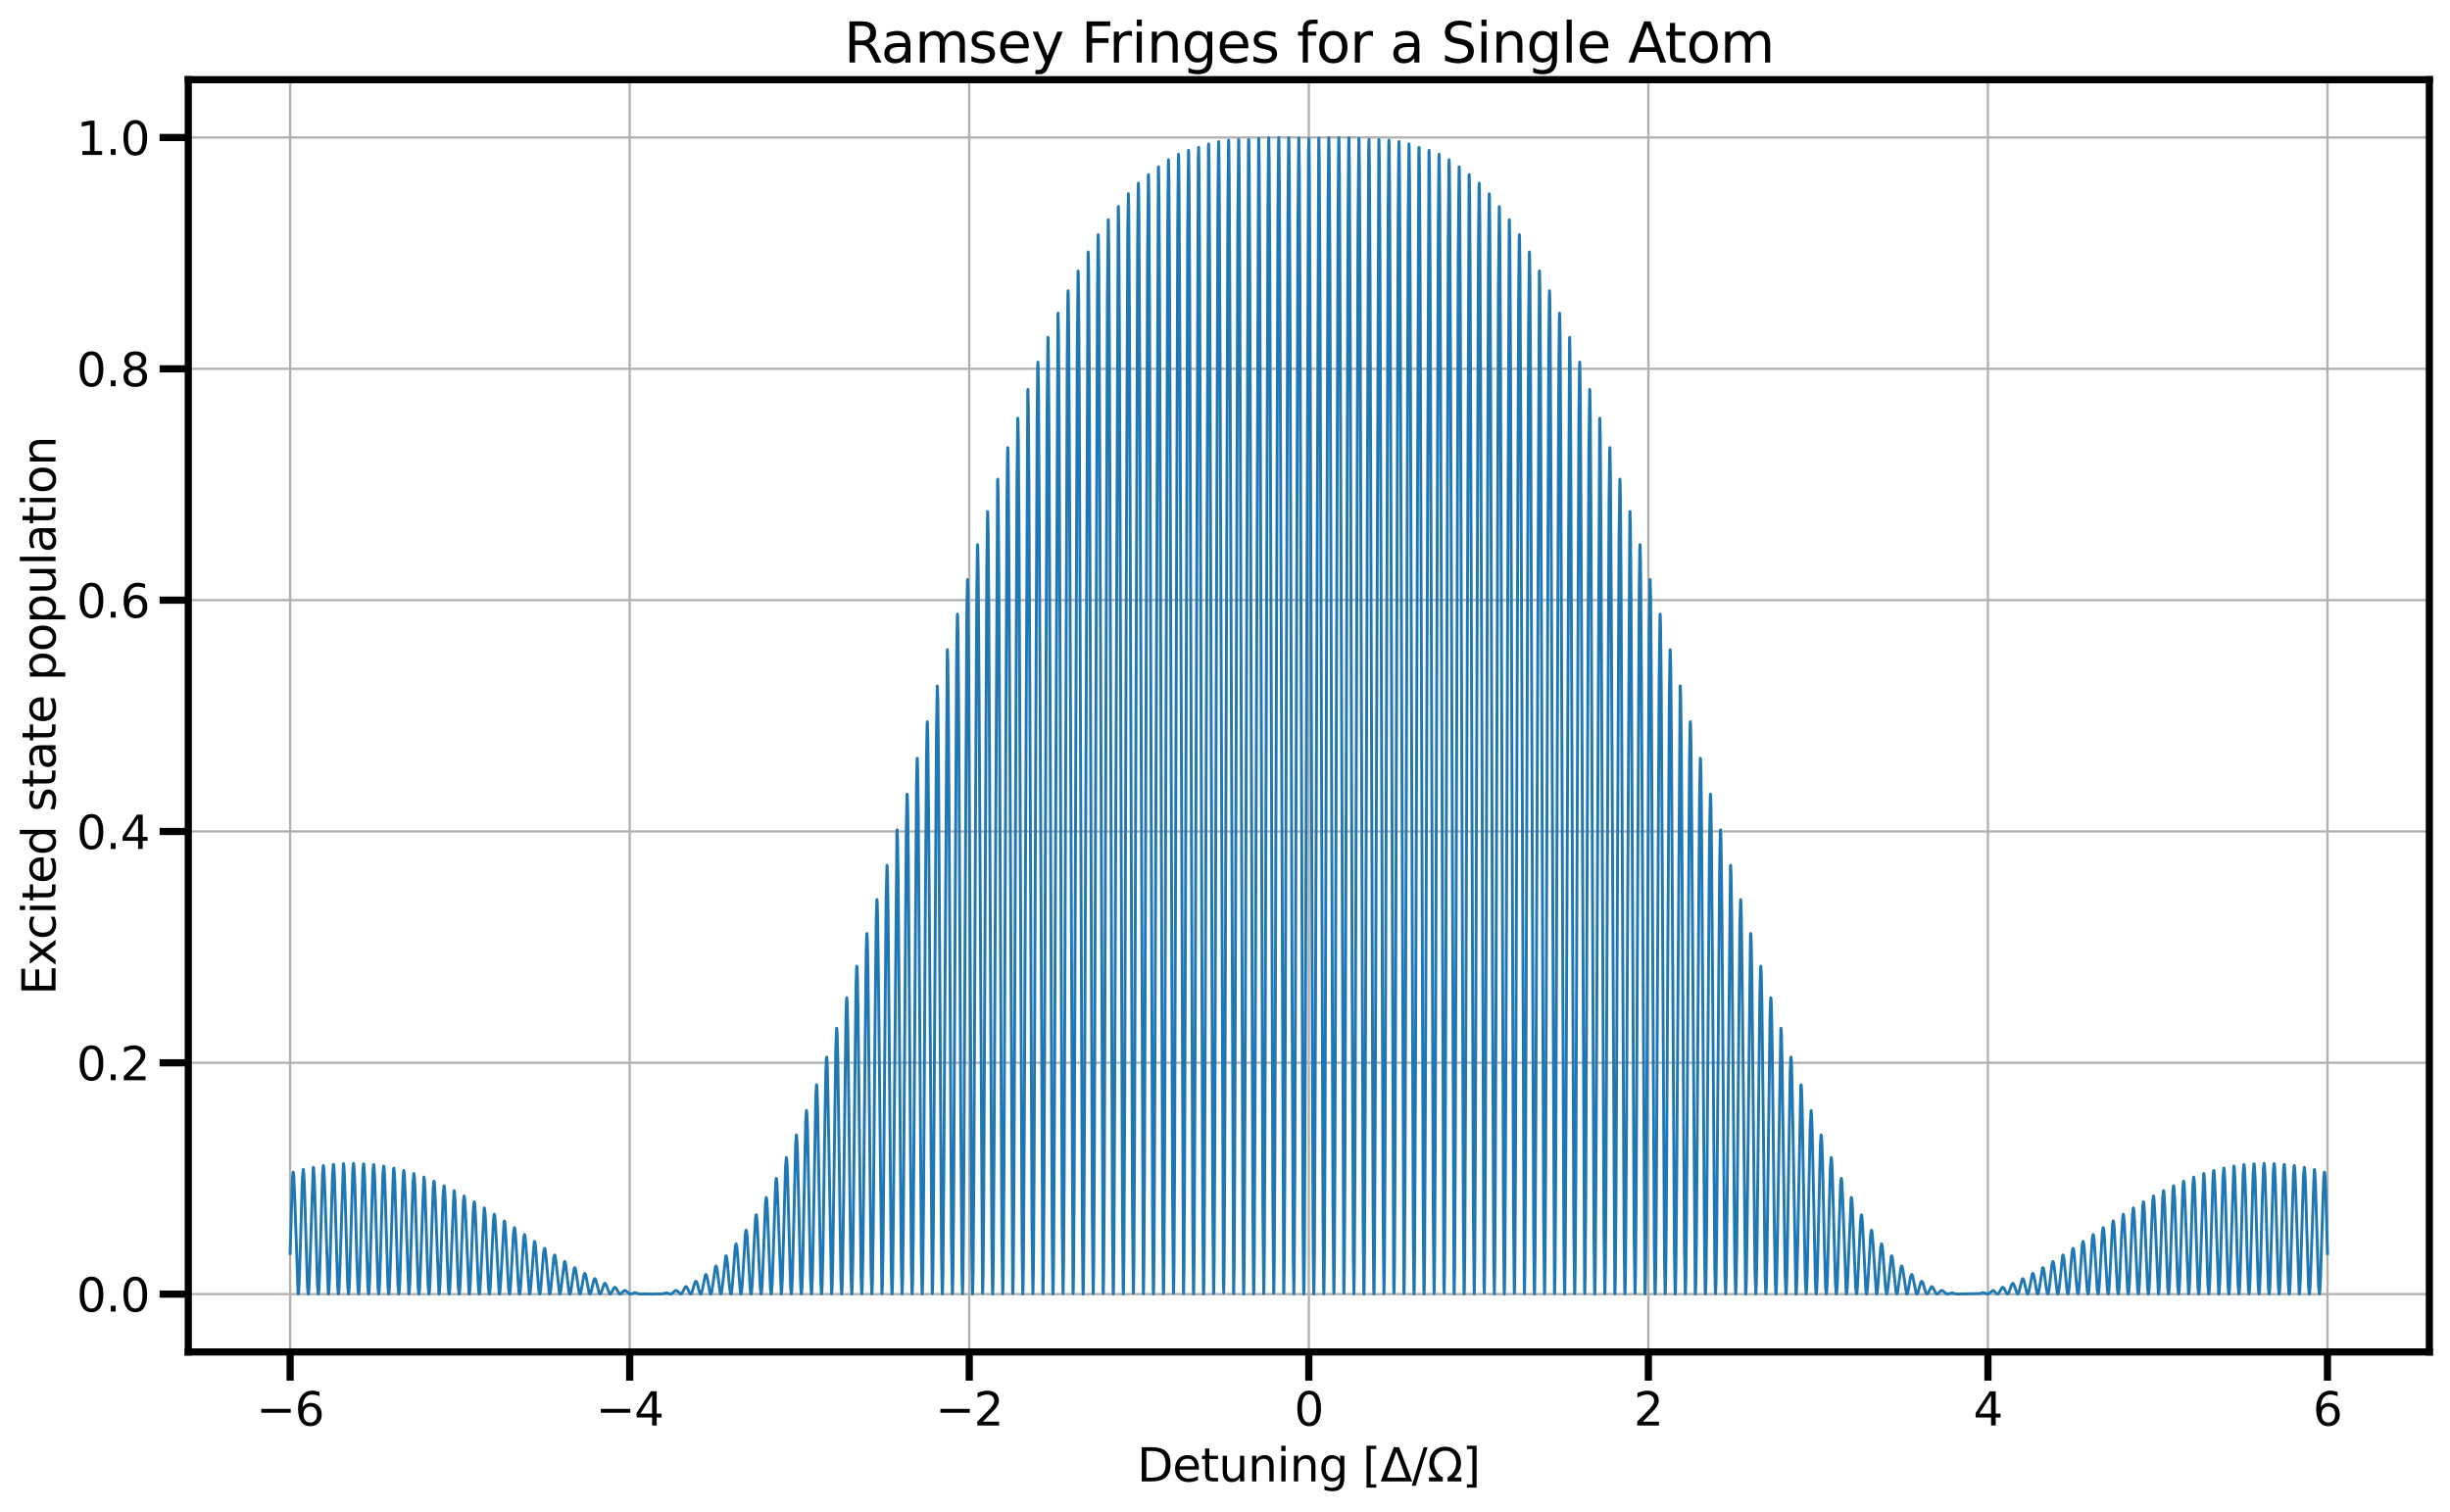 <?xml version="1.0" encoding="utf-8" standalone="no"?>
<!DOCTYPE svg PUBLIC "-//W3C//DTD SVG 1.1//EN"
  "http://www.w3.org/Graphics/SVG/1.1/DTD/svg11.dtd">
<svg xmlns:xlink="http://www.w3.org/1999/xlink" width="854.03pt" height="527.014pt" viewBox="0 0 854.03 527.014" xmlns="http://www.w3.org/2000/svg" version="1.1">
 <defs>
  <style type="text/css">*{stroke-linejoin: round; stroke-linecap: butt}</style>
 </defs>
 <g id="figure_1">
  <g id="patch_1">
   <path d="M 0 527.014 
L 854.03 527.014 
L 854.03 0 
L 0 0 
z
" style="fill: #ffffff"/>
  </g>
  <g id="axes_1">
   <g id="patch_2">
    <path d="M 65.63 471.309 
L 846.83 471.309 
L 846.83 27.789 
L 65.63 27.789 
z
" style="fill: #ffffff"/>
   </g>
   <g id="matplotlib.axis_1">
    <g id="xtick_1">
     <g id="line2d_1">
      <path d="M 101.139 471.309 
L 101.139 27.789 
" clip-path="url(#p32b22a6afb)" style="fill: none; stroke: #b0b0b0; stroke-width: 0.8; stroke-linecap: square"/>
     </g>
     <g id="line2d_2">
      <defs>
       <path id="m7e17e63217" d="M 0 0 
L 0 10 
" style="stroke: #000000; stroke-width: 2.5"/>
      </defs>
      <g>
       <use xlink:href="#m7e17e63217" x="101.139" y="471.309" style="stroke: #000000; stroke-width: 2.5"/>
      </g>
     </g>
     <g id="text_1">
      <!-- −6 -->
      <g transform="translate(89.345 496.966) scale(0.16 -0.16)">
       <defs>
        <path id="DejaVuSans-2212" d="M 678 2272 
L 4684 2272 
L 4684 1741 
L 678 1741 
L 678 2272 
z
" transform="scale(0.016)"/>
        <path id="DejaVuSans-36" d="M 2113 2584 
Q 1688 2584 1439 2293 
Q 1191 2003 1191 1497 
Q 1191 994 1439 701 
Q 1688 409 2113 409 
Q 2538 409 2786 701 
Q 3034 994 3034 1497 
Q 3034 2003 2786 2293 
Q 2538 2584 2113 2584 
z
M 3366 4563 
L 3366 3988 
Q 3128 4100 2886 4159 
Q 2644 4219 2406 4219 
Q 1781 4219 1451 3797 
Q 1122 3375 1075 2522 
Q 1259 2794 1537 2939 
Q 1816 3084 2150 3084 
Q 2853 3084 3261 2657 
Q 3669 2231 3669 1497 
Q 3669 778 3244 343 
Q 2819 -91 2113 -91 
Q 1303 -91 875 529 
Q 447 1150 447 2328 
Q 447 3434 972 4092 
Q 1497 4750 2381 4750 
Q 2619 4750 2861 4703 
Q 3103 4656 3366 4563 
z
" transform="scale(0.016)"/>
       </defs>
       <use xlink:href="#DejaVuSans-2212"/>
       <use xlink:href="#DejaVuSans-36" x="83.789"/>
      </g>
     </g>
    </g>
    <g id="xtick_2">
     <g id="line2d_3">
      <path d="M 219.503 471.309 
L 219.503 27.789 
" clip-path="url(#p32b22a6afb)" style="fill: none; stroke: #b0b0b0; stroke-width: 0.8; stroke-linecap: square"/>
     </g>
     <g id="line2d_4">
      <g>
       <use xlink:href="#m7e17e63217" x="219.503" y="471.309" style="stroke: #000000; stroke-width: 2.5"/>
      </g>
     </g>
     <g id="text_2">
      <!-- −4 -->
      <g transform="translate(207.709 496.966) scale(0.16 -0.16)">
       <defs>
        <path id="DejaVuSans-34" d="M 2419 4116 
L 825 1625 
L 2419 1625 
L 2419 4116 
z
M 2253 4666 
L 3047 4666 
L 3047 1625 
L 3713 1625 
L 3713 1100 
L 3047 1100 
L 3047 0 
L 2419 0 
L 2419 1100 
L 313 1100 
L 313 1709 
L 2253 4666 
z
" transform="scale(0.016)"/>
       </defs>
       <use xlink:href="#DejaVuSans-2212"/>
       <use xlink:href="#DejaVuSans-34" x="83.789"/>
      </g>
     </g>
    </g>
    <g id="xtick_3">
     <g id="line2d_5">
      <path d="M 337.866 471.309 
L 337.866 27.789 
" clip-path="url(#p32b22a6afb)" style="fill: none; stroke: #b0b0b0; stroke-width: 0.8; stroke-linecap: square"/>
     </g>
     <g id="line2d_6">
      <g>
       <use xlink:href="#m7e17e63217" x="337.866" y="471.309" style="stroke: #000000; stroke-width: 2.5"/>
      </g>
     </g>
     <g id="text_3">
      <!-- −2 -->
      <g transform="translate(326.073 496.966) scale(0.16 -0.16)">
       <defs>
        <path id="DejaVuSans-32" d="M 1228 531 
L 3431 531 
L 3431 0 
L 469 0 
L 469 531 
Q 828 903 1448 1529 
Q 2069 2156 2228 2338 
Q 2531 2678 2651 2914 
Q 2772 3150 2772 3378 
Q 2772 3750 2511 3984 
Q 2250 4219 1831 4219 
Q 1534 4219 1204 4116 
Q 875 4013 500 3803 
L 500 4441 
Q 881 4594 1212 4672 
Q 1544 4750 1819 4750 
Q 2544 4750 2975 4387 
Q 3406 4025 3406 3419 
Q 3406 3131 3298 2873 
Q 3191 2616 2906 2266 
Q 2828 2175 2409 1742 
Q 1991 1309 1228 531 
z
" transform="scale(0.016)"/>
       </defs>
       <use xlink:href="#DejaVuSans-2212"/>
       <use xlink:href="#DejaVuSans-32" x="83.789"/>
      </g>
     </g>
    </g>
    <g id="xtick_4">
     <g id="line2d_7">
      <path d="M 456.23 471.309 
L 456.23 27.789 
" clip-path="url(#p32b22a6afb)" style="fill: none; stroke: #b0b0b0; stroke-width: 0.8; stroke-linecap: square"/>
     </g>
     <g id="line2d_8">
      <g>
       <use xlink:href="#m7e17e63217" x="456.23" y="471.309" style="stroke: #000000; stroke-width: 2.5"/>
      </g>
     </g>
     <g id="text_4">
      <!-- 0 -->
      <g transform="translate(451.14 496.966) scale(0.16 -0.16)">
       <defs>
        <path id="DejaVuSans-30" d="M 2034 4250 
Q 1547 4250 1301 3770 
Q 1056 3291 1056 2328 
Q 1056 1369 1301 889 
Q 1547 409 2034 409 
Q 2525 409 2770 889 
Q 3016 1369 3016 2328 
Q 3016 3291 2770 3770 
Q 2525 4250 2034 4250 
z
M 2034 4750 
Q 2819 4750 3233 4129 
Q 3647 3509 3647 2328 
Q 3647 1150 3233 529 
Q 2819 -91 2034 -91 
Q 1250 -91 836 529 
Q 422 1150 422 2328 
Q 422 3509 836 4129 
Q 1250 4750 2034 4750 
z
" transform="scale(0.016)"/>
       </defs>
       <use xlink:href="#DejaVuSans-30"/>
      </g>
     </g>
    </g>
    <g id="xtick_5">
     <g id="line2d_9">
      <path d="M 574.594 471.309 
L 574.594 27.789 
" clip-path="url(#p32b22a6afb)" style="fill: none; stroke: #b0b0b0; stroke-width: 0.8; stroke-linecap: square"/>
     </g>
     <g id="line2d_10">
      <g>
       <use xlink:href="#m7e17e63217" x="574.594" y="471.309" style="stroke: #000000; stroke-width: 2.5"/>
      </g>
     </g>
     <g id="text_5">
      <!-- 2 -->
      <g transform="translate(569.504 496.966) scale(0.16 -0.16)">
       <use xlink:href="#DejaVuSans-32"/>
      </g>
     </g>
    </g>
    <g id="xtick_6">
     <g id="line2d_11">
      <path d="M 692.957 471.309 
L 692.957 27.789 
" clip-path="url(#p32b22a6afb)" style="fill: none; stroke: #b0b0b0; stroke-width: 0.8; stroke-linecap: square"/>
     </g>
     <g id="line2d_12">
      <g>
       <use xlink:href="#m7e17e63217" x="692.957" y="471.309" style="stroke: #000000; stroke-width: 2.5"/>
      </g>
     </g>
     <g id="text_6">
      <!-- 4 -->
      <g transform="translate(687.867 496.966) scale(0.16 -0.16)">
       <use xlink:href="#DejaVuSans-34"/>
      </g>
     </g>
    </g>
    <g id="xtick_7">
     <g id="line2d_13">
      <path d="M 811.321 471.309 
L 811.321 27.789 
" clip-path="url(#p32b22a6afb)" style="fill: none; stroke: #b0b0b0; stroke-width: 0.8; stroke-linecap: square"/>
     </g>
     <g id="line2d_14">
      <g>
       <use xlink:href="#m7e17e63217" x="811.321" y="471.309" style="stroke: #000000; stroke-width: 2.5"/>
      </g>
     </g>
     <g id="text_7">
      <!-- 6 -->
      <g transform="translate(806.231 496.966) scale(0.16 -0.16)">
       <use xlink:href="#DejaVuSans-36"/>
      </g>
     </g>
    </g>
    <g id="text_8">
     <!-- Detuning [$\Delta/\Omega$] -->
     <g transform="translate(396.39 516.454) scale(0.16 -0.16)">
      <defs>
       <path id="DejaVuSans-44" d="M 1259 4147 
L 1259 519 
L 2022 519 
Q 2988 519 3436 956 
Q 3884 1394 3884 2338 
Q 3884 3275 3436 3711 
Q 2988 4147 2022 4147 
L 1259 4147 
z
M 628 4666 
L 1925 4666 
Q 3281 4666 3915 4102 
Q 4550 3538 4550 2338 
Q 4550 1131 3912 565 
Q 3275 0 1925 0 
L 628 0 
L 628 4666 
z
" transform="scale(0.016)"/>
       <path id="DejaVuSans-65" d="M 3597 1894 
L 3597 1613 
L 953 1613 
Q 991 1019 1311 708 
Q 1631 397 2203 397 
Q 2534 397 2845 478 
Q 3156 559 3463 722 
L 3463 178 
Q 3153 47 2828 -22 
Q 2503 -91 2169 -91 
Q 1331 -91 842 396 
Q 353 884 353 1716 
Q 353 2575 817 3079 
Q 1281 3584 2069 3584 
Q 2775 3584 3186 3129 
Q 3597 2675 3597 1894 
z
M 3022 2063 
Q 3016 2534 2758 2815 
Q 2500 3097 2075 3097 
Q 1594 3097 1305 2825 
Q 1016 2553 972 2059 
L 3022 2063 
z
" transform="scale(0.016)"/>
       <path id="DejaVuSans-74" d="M 1172 4494 
L 1172 3500 
L 2356 3500 
L 2356 3053 
L 1172 3053 
L 1172 1153 
Q 1172 725 1289 603 
Q 1406 481 1766 481 
L 2356 481 
L 2356 0 
L 1766 0 
Q 1100 0 847 248 
Q 594 497 594 1153 
L 594 3053 
L 172 3053 
L 172 3500 
L 594 3500 
L 594 4494 
L 1172 4494 
z
" transform="scale(0.016)"/>
       <path id="DejaVuSans-75" d="M 544 1381 
L 544 3500 
L 1119 3500 
L 1119 1403 
Q 1119 906 1312 657 
Q 1506 409 1894 409 
Q 2359 409 2629 706 
Q 2900 1003 2900 1516 
L 2900 3500 
L 3475 3500 
L 3475 0 
L 2900 0 
L 2900 538 
Q 2691 219 2414 64 
Q 2138 -91 1772 -91 
Q 1169 -91 856 284 
Q 544 659 544 1381 
z
M 1991 3584 
L 1991 3584 
z
" transform="scale(0.016)"/>
       <path id="DejaVuSans-6e" d="M 3513 2113 
L 3513 0 
L 2938 0 
L 2938 2094 
Q 2938 2591 2744 2837 
Q 2550 3084 2163 3084 
Q 1697 3084 1428 2787 
Q 1159 2491 1159 1978 
L 1159 0 
L 581 0 
L 581 3500 
L 1159 3500 
L 1159 2956 
Q 1366 3272 1645 3428 
Q 1925 3584 2291 3584 
Q 2894 3584 3203 3211 
Q 3513 2838 3513 2113 
z
" transform="scale(0.016)"/>
       <path id="DejaVuSans-69" d="M 603 3500 
L 1178 3500 
L 1178 0 
L 603 0 
L 603 3500 
z
M 603 4863 
L 1178 4863 
L 1178 4134 
L 603 4134 
L 603 4863 
z
" transform="scale(0.016)"/>
       <path id="DejaVuSans-67" d="M 2906 1791 
Q 2906 2416 2648 2759 
Q 2391 3103 1925 3103 
Q 1463 3103 1205 2759 
Q 947 2416 947 1791 
Q 947 1169 1205 825 
Q 1463 481 1925 481 
Q 2391 481 2648 825 
Q 2906 1169 2906 1791 
z
M 3481 434 
Q 3481 -459 3084 -895 
Q 2688 -1331 1869 -1331 
Q 1566 -1331 1297 -1286 
Q 1028 -1241 775 -1147 
L 775 -588 
Q 1028 -725 1275 -790 
Q 1522 -856 1778 -856 
Q 2344 -856 2625 -561 
Q 2906 -266 2906 331 
L 2906 616 
Q 2728 306 2450 153 
Q 2172 0 1784 0 
Q 1141 0 747 490 
Q 353 981 353 1791 
Q 353 2603 747 3093 
Q 1141 3584 1784 3584 
Q 2172 3584 2450 3431 
Q 2728 3278 2906 2969 
L 2906 3500 
L 3481 3500 
L 3481 434 
z
" transform="scale(0.016)"/>
       <path id="DejaVuSans-20" transform="scale(0.016)"/>
       <path id="DejaVuSans-5b" d="M 550 4863 
L 1875 4863 
L 1875 4416 
L 1125 4416 
L 1125 -397 
L 1875 -397 
L 1875 -844 
L 550 -844 
L 550 4863 
z
" transform="scale(0.016)"/>
       <path id="DejaVuSans-394" d="M 2188 4044 
L 906 525 
L 3472 525 
L 2188 4044 
z
M 50 0 
L 1831 4666 
L 2547 4666 
L 4325 0 
L 50 0 
z
" transform="scale(0.016)"/>
       <path id="DejaVuSans-2f" d="M 1625 4666 
L 2156 4666 
L 531 -594 
L 0 -594 
L 1625 4666 
z
" transform="scale(0.016)"/>
       <path id="DejaVuSans-3a9" d="M 4647 556 
L 4647 0 
L 2772 0 
L 2772 556 
Q 3325 859 3634 1378 
Q 3944 1897 3944 2528 
Q 3944 3278 3531 3731 
Q 3119 4184 2444 4184 
Q 1769 4184 1355 3729 
Q 941 3275 941 2528 
Q 941 1897 1250 1378 
Q 1563 859 2119 556 
L 2119 0 
L 244 0 
L 244 556 
L 1241 556 
Q 747 991 519 1456 
Q 294 1922 294 2497 
Q 294 3491 894 4106 
Q 1491 4722 2444 4722 
Q 3391 4722 3994 4106 
Q 4594 3494 4594 2528 
Q 4594 1922 4372 1459 
Q 4150 997 3647 556 
L 4647 556 
z
" transform="scale(0.016)"/>
       <path id="DejaVuSans-5d" d="M 1947 4863 
L 1947 -844 
L 622 -844 
L 622 -397 
L 1369 -397 
L 1369 4416 
L 622 4416 
L 622 4863 
L 1947 4863 
z
" transform="scale(0.016)"/>
      </defs>
      <use xlink:href="#DejaVuSans-44" transform="translate(0 0.016)"/>
      <use xlink:href="#DejaVuSans-65" transform="translate(77.002 0.016)"/>
      <use xlink:href="#DejaVuSans-74" transform="translate(138.525 0.016)"/>
      <use xlink:href="#DejaVuSans-75" transform="translate(177.734 0.016)"/>
      <use xlink:href="#DejaVuSans-6e" transform="translate(241.113 0.016)"/>
      <use xlink:href="#DejaVuSans-69" transform="translate(304.492 0.016)"/>
      <use xlink:href="#DejaVuSans-6e" transform="translate(332.275 0.016)"/>
      <use xlink:href="#DejaVuSans-67" transform="translate(395.654 0.016)"/>
      <use xlink:href="#DejaVuSans-20" transform="translate(459.131 0.016)"/>
      <use xlink:href="#DejaVuSans-5b" transform="translate(490.918 0.016)"/>
      <use xlink:href="#DejaVuSans-394" transform="translate(529.932 0.016)"/>
      <use xlink:href="#DejaVuSans-2f" transform="translate(598.34 0.016)"/>
      <use xlink:href="#DejaVuSans-3a9" transform="translate(632.031 0.016)"/>
      <use xlink:href="#DejaVuSans-5d" transform="translate(708.447 0.016)"/>
     </g>
    </g>
   </g>
   <g id="matplotlib.axis_2">
    <g id="ytick_1">
     <g id="line2d_15">
      <path d="M 65.63 451.149 
L 846.83 451.149 
" clip-path="url(#p32b22a6afb)" style="fill: none; stroke: #b0b0b0; stroke-width: 0.8; stroke-linecap: square"/>
     </g>
     <g id="line2d_16">
      <defs>
       <path id="mcc112e096c" d="M 0 0 
L -10 0 
" style="stroke: #000000; stroke-width: 2.5"/>
      </defs>
      <g>
       <use xlink:href="#mcc112e096c" x="65.63" y="451.149" style="stroke: #000000; stroke-width: 2.5"/>
      </g>
     </g>
     <g id="text_9">
      <!-- 0.0 -->
      <g transform="translate(26.685 457.228) scale(0.16 -0.16)">
       <defs>
        <path id="DejaVuSans-2e" d="M 684 794 
L 1344 794 
L 1344 0 
L 684 0 
L 684 794 
z
" transform="scale(0.016)"/>
       </defs>
       <use xlink:href="#DejaVuSans-30"/>
       <use xlink:href="#DejaVuSans-2e" x="63.623"/>
       <use xlink:href="#DejaVuSans-30" x="95.41"/>
      </g>
     </g>
    </g>
    <g id="ytick_2">
     <g id="line2d_17">
      <path d="M 65.63 370.505 
L 846.83 370.505 
" clip-path="url(#p32b22a6afb)" style="fill: none; stroke: #b0b0b0; stroke-width: 0.8; stroke-linecap: square"/>
     </g>
     <g id="line2d_18">
      <g>
       <use xlink:href="#mcc112e096c" x="65.63" y="370.505" style="stroke: #000000; stroke-width: 2.5"/>
      </g>
     </g>
     <g id="text_10">
      <!-- 0.2 -->
      <g transform="translate(26.685 376.584) scale(0.16 -0.16)">
       <use xlink:href="#DejaVuSans-30"/>
       <use xlink:href="#DejaVuSans-2e" x="63.623"/>
       <use xlink:href="#DejaVuSans-32" x="95.41"/>
      </g>
     </g>
    </g>
    <g id="ytick_3">
     <g id="line2d_19">
      <path d="M 65.63 289.862 
L 846.83 289.862 
" clip-path="url(#p32b22a6afb)" style="fill: none; stroke: #b0b0b0; stroke-width: 0.8; stroke-linecap: square"/>
     </g>
     <g id="line2d_20">
      <g>
       <use xlink:href="#mcc112e096c" x="65.63" y="289.862" style="stroke: #000000; stroke-width: 2.5"/>
      </g>
     </g>
     <g id="text_11">
      <!-- 0.4 -->
      <g transform="translate(26.685 295.94) scale(0.16 -0.16)">
       <use xlink:href="#DejaVuSans-30"/>
       <use xlink:href="#DejaVuSans-2e" x="63.623"/>
       <use xlink:href="#DejaVuSans-34" x="95.41"/>
      </g>
     </g>
    </g>
    <g id="ytick_4">
     <g id="line2d_21">
      <path d="M 65.63 209.218 
L 846.83 209.218 
" clip-path="url(#p32b22a6afb)" style="fill: none; stroke: #b0b0b0; stroke-width: 0.8; stroke-linecap: square"/>
     </g>
     <g id="line2d_22">
      <g>
       <use xlink:href="#mcc112e096c" x="65.63" y="209.218" style="stroke: #000000; stroke-width: 2.5"/>
      </g>
     </g>
     <g id="text_12">
      <!-- 0.6 -->
      <g transform="translate(26.685 215.297) scale(0.16 -0.16)">
       <use xlink:href="#DejaVuSans-30"/>
       <use xlink:href="#DejaVuSans-2e" x="63.623"/>
       <use xlink:href="#DejaVuSans-36" x="95.41"/>
      </g>
     </g>
    </g>
    <g id="ytick_5">
     <g id="line2d_23">
      <path d="M 65.63 128.574 
L 846.83 128.574 
" clip-path="url(#p32b22a6afb)" style="fill: none; stroke: #b0b0b0; stroke-width: 0.8; stroke-linecap: square"/>
     </g>
     <g id="line2d_24">
      <g>
       <use xlink:href="#mcc112e096c" x="65.63" y="128.574" style="stroke: #000000; stroke-width: 2.5"/>
      </g>
     </g>
     <g id="text_13">
      <!-- 0.8 -->
      <g transform="translate(26.685 134.653) scale(0.16 -0.16)">
       <defs>
        <path id="DejaVuSans-38" d="M 2034 2216 
Q 1584 2216 1326 1975 
Q 1069 1734 1069 1313 
Q 1069 891 1326 650 
Q 1584 409 2034 409 
Q 2484 409 2743 651 
Q 3003 894 3003 1313 
Q 3003 1734 2745 1975 
Q 2488 2216 2034 2216 
z
M 1403 2484 
Q 997 2584 770 2862 
Q 544 3141 544 3541 
Q 544 4100 942 4425 
Q 1341 4750 2034 4750 
Q 2731 4750 3128 4425 
Q 3525 4100 3525 3541 
Q 3525 3141 3298 2862 
Q 3072 2584 2669 2484 
Q 3125 2378 3379 2068 
Q 3634 1759 3634 1313 
Q 3634 634 3220 271 
Q 2806 -91 2034 -91 
Q 1263 -91 848 271 
Q 434 634 434 1313 
Q 434 1759 690 2068 
Q 947 2378 1403 2484 
z
M 1172 3481 
Q 1172 3119 1398 2916 
Q 1625 2713 2034 2713 
Q 2441 2713 2670 2916 
Q 2900 3119 2900 3481 
Q 2900 3844 2670 4047 
Q 2441 4250 2034 4250 
Q 1625 4250 1398 4047 
Q 1172 3844 1172 3481 
z
" transform="scale(0.016)"/>
       </defs>
       <use xlink:href="#DejaVuSans-30"/>
       <use xlink:href="#DejaVuSans-2e" x="63.623"/>
       <use xlink:href="#DejaVuSans-38" x="95.41"/>
      </g>
     </g>
    </g>
    <g id="ytick_6">
     <g id="line2d_25">
      <path d="M 65.63 47.931 
L 846.83 47.931 
" clip-path="url(#p32b22a6afb)" style="fill: none; stroke: #b0b0b0; stroke-width: 0.8; stroke-linecap: square"/>
     </g>
     <g id="line2d_26">
      <g>
       <use xlink:href="#mcc112e096c" x="65.63" y="47.931" style="stroke: #000000; stroke-width: 2.5"/>
      </g>
     </g>
     <g id="text_14">
      <!-- 1.0 -->
      <g transform="translate(26.685 54.01) scale(0.16 -0.16)">
       <defs>
        <path id="DejaVuSans-31" d="M 794 531 
L 1825 531 
L 1825 4091 
L 703 3866 
L 703 4441 
L 1819 4666 
L 2450 4666 
L 2450 531 
L 3481 531 
L 3481 0 
L 794 0 
L 794 531 
z
" transform="scale(0.016)"/>
       </defs>
       <use xlink:href="#DejaVuSans-31"/>
       <use xlink:href="#DejaVuSans-2e" x="63.623"/>
       <use xlink:href="#DejaVuSans-30" x="95.41"/>
      </g>
     </g>
    </g>
    <g id="text_15">
     <!-- Excited state population -->
     <g transform="translate(19.358 346.879) rotate(-90) scale(0.16 -0.16)">
      <defs>
       <path id="DejaVuSans-45" d="M 628 4666 
L 3578 4666 
L 3578 4134 
L 1259 4134 
L 1259 2753 
L 3481 2753 
L 3481 2222 
L 1259 2222 
L 1259 531 
L 3634 531 
L 3634 0 
L 628 0 
L 628 4666 
z
" transform="scale(0.016)"/>
       <path id="DejaVuSans-78" d="M 3513 3500 
L 2247 1797 
L 3578 0 
L 2900 0 
L 1881 1375 
L 863 0 
L 184 0 
L 1544 1831 
L 300 3500 
L 978 3500 
L 1906 2253 
L 2834 3500 
L 3513 3500 
z
" transform="scale(0.016)"/>
       <path id="DejaVuSans-63" d="M 3122 3366 
L 3122 2828 
Q 2878 2963 2633 3030 
Q 2388 3097 2138 3097 
Q 1578 3097 1268 2742 
Q 959 2388 959 1747 
Q 959 1106 1268 751 
Q 1578 397 2138 397 
Q 2388 397 2633 464 
Q 2878 531 3122 666 
L 3122 134 
Q 2881 22 2623 -34 
Q 2366 -91 2075 -91 
Q 1284 -91 818 406 
Q 353 903 353 1747 
Q 353 2603 823 3093 
Q 1294 3584 2113 3584 
Q 2378 3584 2631 3529 
Q 2884 3475 3122 3366 
z
" transform="scale(0.016)"/>
       <path id="DejaVuSans-64" d="M 2906 2969 
L 2906 4863 
L 3481 4863 
L 3481 0 
L 2906 0 
L 2906 525 
Q 2725 213 2448 61 
Q 2172 -91 1784 -91 
Q 1150 -91 751 415 
Q 353 922 353 1747 
Q 353 2572 751 3078 
Q 1150 3584 1784 3584 
Q 2172 3584 2448 3432 
Q 2725 3281 2906 2969 
z
M 947 1747 
Q 947 1113 1208 752 
Q 1469 391 1925 391 
Q 2381 391 2643 752 
Q 2906 1113 2906 1747 
Q 2906 2381 2643 2742 
Q 2381 3103 1925 3103 
Q 1469 3103 1208 2742 
Q 947 2381 947 1747 
z
" transform="scale(0.016)"/>
       <path id="DejaVuSans-73" d="M 2834 3397 
L 2834 2853 
Q 2591 2978 2328 3040 
Q 2066 3103 1784 3103 
Q 1356 3103 1142 2972 
Q 928 2841 928 2578 
Q 928 2378 1081 2264 
Q 1234 2150 1697 2047 
L 1894 2003 
Q 2506 1872 2764 1633 
Q 3022 1394 3022 966 
Q 3022 478 2636 193 
Q 2250 -91 1575 -91 
Q 1294 -91 989 -36 
Q 684 19 347 128 
L 347 722 
Q 666 556 975 473 
Q 1284 391 1588 391 
Q 1994 391 2212 530 
Q 2431 669 2431 922 
Q 2431 1156 2273 1281 
Q 2116 1406 1581 1522 
L 1381 1569 
Q 847 1681 609 1914 
Q 372 2147 372 2553 
Q 372 3047 722 3315 
Q 1072 3584 1716 3584 
Q 2034 3584 2315 3537 
Q 2597 3491 2834 3397 
z
" transform="scale(0.016)"/>
       <path id="DejaVuSans-61" d="M 2194 1759 
Q 1497 1759 1228 1600 
Q 959 1441 959 1056 
Q 959 750 1161 570 
Q 1363 391 1709 391 
Q 2188 391 2477 730 
Q 2766 1069 2766 1631 
L 2766 1759 
L 2194 1759 
z
M 3341 1997 
L 3341 0 
L 2766 0 
L 2766 531 
Q 2569 213 2275 61 
Q 1981 -91 1556 -91 
Q 1019 -91 701 211 
Q 384 513 384 1019 
Q 384 1609 779 1909 
Q 1175 2209 1959 2209 
L 2766 2209 
L 2766 2266 
Q 2766 2663 2505 2880 
Q 2244 3097 1772 3097 
Q 1472 3097 1187 3025 
Q 903 2953 641 2809 
L 641 3341 
Q 956 3463 1253 3523 
Q 1550 3584 1831 3584 
Q 2591 3584 2966 3190 
Q 3341 2797 3341 1997 
z
" transform="scale(0.016)"/>
       <path id="DejaVuSans-70" d="M 1159 525 
L 1159 -1331 
L 581 -1331 
L 581 3500 
L 1159 3500 
L 1159 2969 
Q 1341 3281 1617 3432 
Q 1894 3584 2278 3584 
Q 2916 3584 3314 3078 
Q 3713 2572 3713 1747 
Q 3713 922 3314 415 
Q 2916 -91 2278 -91 
Q 1894 -91 1617 61 
Q 1341 213 1159 525 
z
M 3116 1747 
Q 3116 2381 2855 2742 
Q 2594 3103 2138 3103 
Q 1681 3103 1420 2742 
Q 1159 2381 1159 1747 
Q 1159 1113 1420 752 
Q 1681 391 2138 391 
Q 2594 391 2855 752 
Q 3116 1113 3116 1747 
z
" transform="scale(0.016)"/>
       <path id="DejaVuSans-6f" d="M 1959 3097 
Q 1497 3097 1228 2736 
Q 959 2375 959 1747 
Q 959 1119 1226 758 
Q 1494 397 1959 397 
Q 2419 397 2687 759 
Q 2956 1122 2956 1747 
Q 2956 2369 2687 2733 
Q 2419 3097 1959 3097 
z
M 1959 3584 
Q 2709 3584 3137 3096 
Q 3566 2609 3566 1747 
Q 3566 888 3137 398 
Q 2709 -91 1959 -91 
Q 1206 -91 779 398 
Q 353 888 353 1747 
Q 353 2609 779 3096 
Q 1206 3584 1959 3584 
z
" transform="scale(0.016)"/>
       <path id="DejaVuSans-6c" d="M 603 4863 
L 1178 4863 
L 1178 0 
L 603 0 
L 603 4863 
z
" transform="scale(0.016)"/>
      </defs>
      <use xlink:href="#DejaVuSans-45"/>
      <use xlink:href="#DejaVuSans-78" x="63.184"/>
      <use xlink:href="#DejaVuSans-63" x="120.613"/>
      <use xlink:href="#DejaVuSans-69" x="175.594"/>
      <use xlink:href="#DejaVuSans-74" x="203.377"/>
      <use xlink:href="#DejaVuSans-65" x="242.586"/>
      <use xlink:href="#DejaVuSans-64" x="304.109"/>
      <use xlink:href="#DejaVuSans-20" x="367.586"/>
      <use xlink:href="#DejaVuSans-73" x="399.373"/>
      <use xlink:href="#DejaVuSans-74" x="451.473"/>
      <use xlink:href="#DejaVuSans-61" x="490.682"/>
      <use xlink:href="#DejaVuSans-74" x="551.961"/>
      <use xlink:href="#DejaVuSans-65" x="591.17"/>
      <use xlink:href="#DejaVuSans-20" x="652.693"/>
      <use xlink:href="#DejaVuSans-70" x="684.48"/>
      <use xlink:href="#DejaVuSans-6f" x="747.957"/>
      <use xlink:href="#DejaVuSans-70" x="809.139"/>
      <use xlink:href="#DejaVuSans-75" x="872.615"/>
      <use xlink:href="#DejaVuSans-6c" x="935.994"/>
      <use xlink:href="#DejaVuSans-61" x="963.777"/>
      <use xlink:href="#DejaVuSans-74" x="1025.057"/>
      <use xlink:href="#DejaVuSans-69" x="1064.266"/>
      <use xlink:href="#DejaVuSans-6f" x="1092.049"/>
      <use xlink:href="#DejaVuSans-6e" x="1153.23"/>
     </g>
    </g>
   </g>
   <g id="line2d_27">
    <path d="M 101.139 437.006 
L 101.92 411.357 
L 102.133 408.789 
L 102.204 408.602 
L 102.275 408.759 
L 102.418 410.091 
L 102.702 416.42 
L 103.909 451.072 
L 103.98 451.13 
L 104.122 450.206 
L 104.335 446.368 
L 104.69 435.003 
L 105.401 410.998 
L 105.685 407.713 
L 105.756 407.749 
L 105.898 408.869 
L 106.111 412.988 
L 106.537 427.411 
L 107.176 448.332 
L 107.389 450.961 
L 107.46 451.149 
L 107.531 450.981 
L 107.673 449.597 
L 107.958 443.046 
L 109.165 407.023 
L 109.236 406.934 
L 109.378 407.825 
L 109.591 411.686 
L 109.946 423.244 
L 110.656 447.765 
L 110.941 451.122 
L 111.012 451.082 
L 111.154 449.93 
L 111.367 445.7 
L 111.793 430.882 
L 112.432 409.306 
L 112.645 406.542 
L 112.716 406.324 
L 112.787 406.469 
L 112.929 407.833 
L 113.213 414.431 
L 114.421 451.046 
L 114.492 451.138 
L 114.634 450.232 
L 114.847 446.301 
L 115.202 434.516 
L 115.912 409.429 
L 116.196 405.93 
L 116.267 405.948 
L 116.41 407.073 
L 116.623 411.307 
L 117.049 426.256 
L 117.688 448.109 
L 117.901 450.921 
L 117.972 451.147 
L 118.043 451.005 
L 118.185 449.633 
L 118.469 442.965 
L 119.677 405.758 
L 119.748 405.646 
L 119.89 406.523 
L 120.103 410.44 
L 120.458 422.267 
L 121.168 447.552 
L 121.452 451.107 
L 121.523 451.098 
L 121.665 449.982 
L 121.878 445.743 
L 122.305 430.721 
L 122.944 408.682 
L 123.157 405.813 
L 123.228 405.571 
L 123.299 405.699 
L 123.441 407.045 
L 123.725 413.685 
L 124.364 438.192 
L 124.791 449.68 
L 125.004 451.144 
L 125.146 450.291 
L 125.359 446.407 
L 125.714 434.617 
L 126.495 407.909 
L 126.708 405.728 
L 126.779 405.726 
L 126.921 406.816 
L 127.134 411.016 
L 127.56 425.965 
L 128.2 447.985 
L 128.413 450.885 
L 128.484 451.142 
L 128.555 451.031 
L 128.697 449.724 
L 128.91 445.25 
L 129.336 430.072 
L 129.975 408.654 
L 130.188 406.118 
L 130.259 405.987 
L 130.402 406.817 
L 130.615 410.649 
L 130.97 422.321 
L 131.751 448.877 
L 131.964 451.092 
L 132.035 451.114 
L 132.177 450.076 
L 132.39 445.984 
L 132.816 431.307 
L 133.456 409.61 
L 133.669 406.741 
L 133.74 406.484 
L 133.811 406.589 
L 133.953 407.87 
L 134.166 412.27 
L 134.592 427.231 
L 135.231 448.435 
L 135.444 450.995 
L 135.515 451.148 
L 135.586 450.942 
L 135.728 449.474 
L 136.013 442.767 
L 137.149 407.593 
L 137.291 407.193 
L 137.433 408.209 
L 137.646 412.218 
L 138.072 426.611 
L 138.711 447.977 
L 138.996 451.134 
L 139.067 451.06 
L 139.209 449.866 
L 139.422 445.654 
L 139.848 431.203 
L 140.487 410.654 
L 140.7 408.177 
L 140.771 408.032 
L 140.842 408.236 
L 140.984 409.671 
L 141.268 416.213 
L 142.476 451.075 
L 142.547 451.128 
L 142.689 450.207 
L 142.902 446.415 
L 143.328 432.641 
L 143.967 412.118 
L 144.251 409.1 
L 144.322 409.179 
L 144.465 410.347 
L 144.678 414.438 
L 145.104 428.459 
L 145.743 448.49 
L 145.956 450.975 
L 146.027 451.149 
L 146.098 450.988 
L 146.24 449.677 
L 146.524 443.521 
L 147.732 410.389 
L 147.803 410.35 
L 147.945 411.255 
L 148.158 414.923 
L 148.584 428.211 
L 149.223 448.095 
L 149.507 451.125 
L 149.578 451.087 
L 149.72 450.049 
L 149.933 446.258 
L 150.36 433.086 
L 150.999 414.208 
L 151.212 411.89 
L 151.283 411.739 
L 151.354 411.907 
L 151.496 413.182 
L 151.78 419.097 
L 152.988 451.061 
L 153.059 451.139 
L 153.201 450.365 
L 153.414 447.015 
L 153.769 437.039 
L 154.479 416.118 
L 154.763 413.334 
L 154.834 413.387 
L 154.976 414.402 
L 155.189 418.033 
L 155.615 430.58 
L 156.255 448.655 
L 156.468 450.961 
L 156.539 451.147 
L 156.61 451.033 
L 156.752 449.924 
L 157.036 444.547 
L 158.243 415.121 
L 158.314 415.069 
L 158.456 415.835 
L 158.67 419.03 
L 159.096 430.714 
L 159.735 448.342 
L 160.019 451.115 
L 160.09 451.112 
L 160.232 450.262 
L 160.445 447.025 
L 160.871 435.622 
L 161.511 419.143 
L 161.724 417.082 
L 161.795 416.934 
L 161.866 417.064 
L 162.008 418.139 
L 162.292 423.216 
L 163.499 451.049 
L 163.57 451.146 
L 163.712 450.539 
L 163.925 447.743 
L 164.281 439.287 
L 164.991 421.396 
L 165.275 418.966 
L 165.346 418.995 
L 165.488 419.828 
L 165.701 422.876 
L 166.127 433.498 
L 166.766 448.93 
L 166.98 450.957 
L 167.051 451.142 
L 167.122 451.075 
L 167.264 450.197 
L 167.548 445.774 
L 168.755 421.14 
L 168.826 421.082 
L 168.968 421.691 
L 169.181 424.313 
L 169.536 432.128 
L 170.247 448.712 
L 170.531 451.106 
L 170.602 451.131 
L 170.744 450.486 
L 170.957 447.898 
L 171.383 438.641 
L 172.022 425.15 
L 172.235 423.433 
L 172.306 423.3 
L 172.377 423.392 
L 172.52 424.241 
L 172.804 428.327 
L 174.011 451.044 
L 174.082 451.149 
L 174.153 451.038 
L 174.295 450.183 
L 174.579 446.233 
L 175.716 425.819 
L 175.858 425.635 
L 176 426.273 
L 176.213 428.657 
L 176.639 437.035 
L 177.278 449.305 
L 177.562 451.136 
L 177.633 451.109 
L 177.775 450.472 
L 177.988 448.179 
L 178.415 440.313 
L 178.983 430.064 
L 179.267 428.024 
L 179.338 427.969 
L 179.48 428.419 
L 179.693 430.41 
L 180.048 436.395 
L 180.829 449.917 
L 181.043 451.1 
L 181.114 451.143 
L 181.256 450.7 
L 181.469 448.806 
L 181.895 441.907 
L 182.534 431.777 
L 182.747 430.47 
L 182.818 430.362 
L 182.889 430.422 
L 183.031 431.04 
L 183.315 434.058 
L 184.523 451.049 
L 184.594 451.148 
L 184.665 451.088 
L 184.807 450.505 
L 185.091 447.694 
L 186.227 432.929 
L 186.369 432.785 
L 186.511 433.23 
L 186.725 434.928 
L 187.151 440.922 
L 187.79 449.759 
L 188.074 451.131 
L 188.145 451.132 
L 188.287 450.723 
L 188.5 449.165 
L 188.926 443.736 
L 189.495 436.622 
L 189.779 435.196 
L 189.921 435.24 
L 190.063 435.793 
L 190.347 438.24 
L 191.483 450.935 
L 191.625 451.148 
L 191.767 450.886 
L 191.98 449.663 
L 192.407 445.126 
L 193.046 438.432 
L 193.259 437.566 
L 193.401 437.53 
L 193.543 437.931 
L 193.827 439.903 
L 195.035 451.066 
L 195.177 451.123 
L 195.319 450.782 
L 195.603 449.052 
L 196.739 439.855 
L 196.881 439.766 
L 197.023 440.042 
L 197.236 441.092 
L 197.662 444.792 
L 198.302 450.251 
L 198.586 451.13 
L 198.728 451.076 
L 198.941 450.401 
L 199.296 448.056 
L 200.077 442.441 
L 200.29 441.931 
L 200.432 441.961 
L 200.646 442.55 
L 201.001 444.7 
L 201.853 450.603 
L 202.066 451.112 
L 202.208 451.12 
L 202.421 450.654 
L 202.776 448.875 
L 203.558 444.403 
L 203.842 443.92 
L 203.984 444.026 
L 204.197 444.599 
L 204.552 446.401 
L 205.333 450.646 
L 205.617 451.144 
L 205.759 451.089 
L 205.972 450.652 
L 206.328 449.221 
L 207.038 446.163 
L 207.322 445.758 
L 207.464 445.815 
L 207.677 446.213 
L 208.032 447.522 
L 208.884 450.875 
L 209.169 451.149 
L 209.382 450.973 
L 209.666 450.318 
L 210.66 447.481 
L 210.873 447.384 
L 211.086 447.56 
L 211.37 448.158 
L 212.507 451.086 
L 212.72 451.142 
L 212.933 450.985 
L 213.288 450.37 
L 214.069 448.89 
L 214.353 448.761 
L 214.637 448.938 
L 214.993 449.498 
L 215.845 450.989 
L 216.129 451.146 
L 216.413 451.072 
L 216.839 450.652 
L 217.55 449.924 
L 217.905 449.868 
L 218.26 450.063 
L 219.609 451.145 
L 220.035 451.076 
L 221.314 450.638 
L 221.882 450.791 
L 223.018 451.143 
L 223.942 451.09 
L 225.078 451.088 
L 227.28 451.149 
L 230.973 451.042 
L 232.394 450.718 
L 233.033 450.939 
L 233.743 451.149 
L 234.169 451.012 
L 234.667 450.57 
L 235.377 449.921 
L 235.732 449.871 
L 236.087 450.082 
L 237.295 451.143 
L 237.579 450.96 
L 237.934 450.403 
L 238.928 448.581 
L 239.141 448.53 
L 239.354 448.671 
L 239.709 449.283 
L 240.562 451.064 
L 240.775 451.146 
L 240.988 450.975 
L 241.272 450.361 
L 241.84 448.327 
L 242.337 446.88 
L 242.55 446.677 
L 242.764 446.798 
L 243.048 447.441 
L 243.616 449.662 
L 244.042 450.964 
L 244.255 451.149 
L 244.397 451.05 
L 244.61 450.562 
L 244.965 448.978 
L 245.818 444.634 
L 246.031 444.291 
L 246.173 444.335 
L 246.386 444.813 
L 246.741 446.516 
L 247.522 450.792 
L 247.735 451.145 
L 247.877 451.056 
L 248.09 450.421 
L 248.446 448.213 
L 249.369 441.644 
L 249.582 441.321 
L 249.724 441.5 
L 249.937 442.344 
L 250.292 444.947 
L 251.002 450.521 
L 251.216 451.123 
L 251.358 451.077 
L 251.571 450.31 
L 251.855 448.119 
L 252.991 437.849 
L 253.133 437.809 
L 253.275 438.2 
L 253.559 440.168 
L 254.199 447.531 
L 254.554 450.543 
L 254.767 451.147 
L 254.909 450.941 
L 255.122 449.713 
L 255.477 445.616 
L 256.329 434.483 
L 256.542 433.64 
L 256.613 433.637 
L 256.755 434.055 
L 256.969 435.686 
L 257.395 441.558 
L 258.034 450.149 
L 258.247 451.121 
L 258.318 451.136 
L 258.46 450.685 
L 258.673 448.843 
L 259.028 443.295 
L 259.81 430.176 
L 260.023 428.922 
L 260.094 428.854 
L 260.236 429.258 
L 260.449 431.157 
L 260.804 437.005 
L 261.514 449.588 
L 261.727 451.045 
L 261.798 451.149 
L 261.869 451.052 
L 262.011 450.254 
L 262.295 446.42 
L 262.864 433.525 
L 263.361 424.619 
L 263.574 423.466 
L 263.645 423.523 
L 263.787 424.304 
L 264 427.036 
L 264.426 436.443 
L 264.994 448.817 
L 265.279 451.125 
L 265.35 451.11 
L 265.492 450.339 
L 265.705 447.404 
L 266.06 438.814 
L 266.841 419.189 
L 267.054 417.49 
L 267.125 417.456 
L 267.267 418.204 
L 267.48 421.255 
L 267.835 430.261 
L 268.546 448.995 
L 268.759 451.038 
L 268.83 451.146 
L 268.972 450.468 
L 269.185 447.281 
L 269.54 437.332 
L 270.321 413.343 
L 270.534 410.952 
L 270.605 410.787 
L 270.676 410.947 
L 270.818 412.236 
L 271.103 418.315 
L 272.31 451.134 
L 272.381 451.059 
L 272.523 449.846 
L 272.736 445.508 
L 273.162 430.201 
L 273.802 407.13 
L 274.086 403.545 
L 274.157 403.584 
L 274.299 404.809 
L 274.512 409.342 
L 274.938 425.296 
L 275.577 448.367 
L 275.79 451.044 
L 275.861 451.132 
L 276.003 450.061 
L 276.216 445.459 
L 276.572 431.493 
L 277.353 398.789 
L 277.566 395.772 
L 277.637 395.64 
L 277.779 396.719 
L 277.992 401.527 
L 278.347 416.096 
L 279.057 447.166 
L 279.271 450.839 
L 279.342 451.144 
L 279.413 450.969 
L 279.555 449.179 
L 279.768 443.107 
L 280.194 422.229 
L 280.833 391.578 
L 281.046 387.519 
L 281.117 387.162 
L 281.188 387.321 
L 281.33 389.176 
L 281.543 395.535 
L 281.969 417.216 
L 282.538 445.625 
L 282.822 451.062 
L 282.893 451.096 
L 283.035 449.507 
L 283.248 443.178 
L 283.603 424.465 
L 284.384 381.837 
L 284.597 378.204 
L 284.668 378.15 
L 284.81 379.802 
L 285.024 386.439 
L 285.45 410.519 
L 286.089 446.314 
L 286.302 450.845 
L 286.373 451.149 
L 286.444 450.825 
L 286.586 448.307 
L 286.87 436.434 
L 287.438 397.424 
L 287.865 373.708 
L 288.078 368.833 
L 288.149 368.502 
L 288.22 368.839 
L 288.362 371.489 
L 288.646 383.923 
L 289.853 451.09 
L 289.924 451.025 
L 290.066 448.779 
L 290.279 440.401 
L 290.706 410.516 
L 291.345 365.438 
L 291.629 358.449 
L 291.7 358.524 
L 291.842 360.907 
L 292.055 369.71 
L 292.481 400.654 
L 293.12 445.5 
L 293.334 450.876 
L 293.405 451.138 
L 293.547 449.29 
L 293.76 440.832 
L 294.115 414.813 
L 294.896 353.712 
L 295.109 348.067 
L 295.18 347.813 
L 295.322 349.802 
L 295.535 358.713 
L 295.89 385.722 
L 296.601 443.458 
L 296.885 451.121 
L 296.956 450.903 
L 297.098 447.846 
L 297.311 437.099 
L 297.737 399.74 
L 298.376 344.745 
L 298.589 337.442 
L 298.66 336.789 
L 298.731 337.058 
L 298.873 340.34 
L 299.087 351.645 
L 299.513 390.232 
L 300.152 444.769 
L 300.365 450.93 
L 300.436 451.097 
L 300.578 448.53 
L 300.791 437.768 
L 301.146 405.549 
L 301.928 331.859 
L 302.141 325.539 
L 302.212 325.424 
L 302.354 328.227 
L 302.567 339.585 
L 302.993 380.88 
L 303.632 442.507 
L 303.845 450.517 
L 303.916 451.145 
L 303.987 450.71 
L 304.129 446.678 
L 304.413 427.056 
L 304.982 361.996 
L 305.408 322.348 
L 305.621 314.16 
L 305.692 313.586 
L 305.763 314.122 
L 305.905 318.483 
L 306.189 339.068 
L 307.397 450.999 
L 307.468 451.009 
L 307.61 447.563 
L 307.823 434.198 
L 308.249 385.988 
L 308.888 313.019 
L 309.172 301.641 
L 309.243 301.737 
L 309.385 305.53 
L 309.598 319.646 
L 310.024 369.377 
L 310.664 441.719 
L 310.877 450.614 
L 310.948 451.145 
L 311.019 450.42 
L 311.161 445.239 
L 311.445 421.369 
L 312.652 289.691 
L 312.723 289.271 
L 312.865 292.34 
L 313.079 306.224 
L 313.434 348.39 
L 314.144 438.775 
L 314.428 451.072 
L 314.499 450.849 
L 314.641 446.354 
L 314.854 430.1 
L 315.28 373.114 
L 315.92 289.032 
L 316.133 277.84 
L 316.204 276.826 
L 316.275 277.219 
L 316.417 282.187 
L 316.63 299.358 
L 317.056 358.025 
L 317.695 441.148 
L 317.908 450.743 
L 317.979 451.102 
L 318.121 447.453 
L 318.334 431.587 
L 318.69 383.691 
L 319.471 273.93 
L 319.684 264.508 
L 319.755 264.329 
L 319.897 268.478 
L 320.11 285.321 
L 320.536 346.561 
L 321.175 438.057 
L 321.388 450.114 
L 321.46 451.131 
L 321.531 450.588 
L 321.673 444.862 
L 321.957 416.466 
L 322.525 321.897 
L 322.951 264.296 
L 323.164 252.422 
L 323.235 251.594 
L 323.306 252.379 
L 323.448 258.716 
L 323.732 288.571 
L 324.94 450.891 
L 325.011 450.985 
L 325.153 446.204 
L 325.366 427.293 
L 325.792 358.78 
L 326.431 255.181 
L 326.715 239.121 
L 326.786 239.283 
L 326.928 244.711 
L 327.142 264.784 
L 327.568 335.281 
L 328.207 437.669 
L 328.42 450.342 
L 328.491 451.147 
L 328.562 450.188 
L 328.704 443.04 
L 328.988 409.841 
L 330.196 227.012 
L 330.267 226.477 
L 330.409 230.836 
L 330.622 250.233 
L 330.977 308.833 
L 331.687 433.978 
L 331.971 451.033 
L 332.042 450.758 
L 332.184 444.647 
L 332.397 422.445 
L 332.824 344.649 
L 333.463 230.379 
L 333.676 215.364 
L 333.747 214.063 
L 333.818 214.677 
L 333.96 221.59 
L 334.244 256.03 
L 334.883 383.94 
L 335.309 443.828 
L 335.523 451.085 
L 335.665 446.168 
L 335.878 424.831 
L 336.233 360.592 
L 337.014 214.383 
L 337.227 202.137 
L 337.298 202.014 
L 337.44 207.78 
L 337.653 230.55 
L 338.079 312.489 
L 338.719 433.972 
L 338.932 449.827 
L 339.003 451.131 
L 339.074 450.372 
L 339.216 442.725 
L 339.5 405.145 
L 340.068 280.871 
L 340.494 205.901 
L 340.707 190.788 
L 340.778 189.863 
L 340.849 191.051 
L 340.991 199.662 
L 341.276 239.257 
L 342.483 450.862 
L 342.554 450.895 
L 342.696 444.515 
L 342.909 419.77 
L 343.335 330.966 
L 343.975 198.202 
L 344.259 178.313 
L 344.33 178.733 
L 344.472 186.132 
L 344.685 212.503 
L 345.111 303.696 
L 345.75 434.455 
L 345.963 450.251 
L 346.034 451.136 
L 346.105 449.768 
L 346.247 440.373 
L 346.531 397.642 
L 347.739 167.442 
L 347.81 167.035 
L 347.952 173.084 
L 348.165 198.341 
L 348.52 273.165 
L 349.23 430.396 
L 349.515 451.067 
L 349.586 450.515 
L 349.728 442.443 
L 349.941 414.083 
L 350.367 316.28 
L 351.006 175.088 
L 351.219 157.319 
L 351.29 156.032 
L 351.361 157.133 
L 351.503 166.394 
L 351.787 210.349 
L 352.995 450.665 
L 353.066 450.983 
L 353.208 444.361 
L 353.421 417.294 
L 353.776 337.435 
L 354.486 168.872 
L 354.77 145.79 
L 354.841 146.05 
L 354.983 153.925 
L 355.197 182.909 
L 355.623 284.42 
L 356.262 431.586 
L 356.475 449.916 
L 356.546 451.149 
L 356.617 449.869 
L 356.759 439.873 
L 357.043 393.065 
L 358.251 136.363 
L 358.322 135.736 
L 358.464 142.112 
L 358.677 169.696 
L 359.032 252.279 
L 359.742 427.333 
L 360.026 450.995 
L 360.097 450.591 
L 360.239 442.069 
L 360.452 411.264 
L 360.879 303.888 
L 361.518 147.745 
L 361.731 127.792 
L 361.802 126.243 
L 361.873 127.325 
L 362.015 137.273 
L 362.299 185.258 
L 363.506 450.512 
L 363.578 451.022 
L 363.72 444.072 
L 363.933 414.819 
L 364.288 327.79 
L 364.998 143.161 
L 365.282 117.608 
L 365.353 117.808 
L 365.495 126.254 
L 365.708 157.715 
L 366.134 268.385 
L 366.774 429.413 
L 366.987 449.696 
L 367.058 451.148 
L 367.129 449.862 
L 367.271 439.189 
L 367.555 388.616 
L 368.762 109.856 
L 368.833 109.146 
L 368.975 116.006 
L 369.189 145.853 
L 369.544 235.33 
L 370.254 425.172 
L 370.538 450.965 
L 370.609 450.579 
L 370.751 441.466 
L 370.964 408.32 
L 371.39 292.602 
L 372.03 124.421 
L 372.243 103 
L 372.314 101.361 
L 372.385 102.556 
L 372.527 113.331 
L 372.811 165.11 
L 374.018 450.473 
L 374.089 451.008 
L 374.231 443.524 
L 374.444 412.104 
L 374.8 318.788 
L 375.51 121.461 
L 375.794 94.462 
L 375.865 94.77 
L 376.007 103.991 
L 376.22 137.894 
L 376.646 256.507 
L 377.285 428.257 
L 377.498 449.681 
L 377.569 451.149 
L 377.641 449.697 
L 377.783 438.161 
L 378.067 384.012 
L 379.274 88.445 
L 379.345 87.853 
L 379.487 95.467 
L 379.7 127.627 
L 380.055 223.156 
L 380.766 424.223 
L 381.05 451.005 
L 381.121 450.443 
L 381.263 440.487 
L 381.476 404.982 
L 381.902 282.136 
L 382.541 105.276 
L 382.754 83.299 
L 382.825 81.801 
L 382.896 83.299 
L 383.038 95.142 
L 383.323 150.601 
L 384.53 450.586 
L 384.601 450.92 
L 384.743 442.582 
L 384.956 408.888 
L 385.382 286.673 
L 386.022 103.791 
L 386.306 76.597 
L 386.377 77.233 
L 386.519 87.532 
L 386.732 123.956 
L 387.158 249.341 
L 387.797 428.324 
L 388.01 449.905 
L 388.081 451.134 
L 388.152 449.303 
L 388.294 436.618 
L 388.578 378.938 
L 389.786 72.215 
L 389.857 71.989 
L 389.999 80.719 
L 390.212 115.356 
L 390.638 240 
L 391.277 424.663 
L 391.49 448.98 
L 391.561 451.097 
L 391.633 450.116 
L 391.775 438.972 
L 392.059 383.407 
L 392.698 177.106 
L 393.124 80.003 
L 393.337 67.537 
L 393.479 74.685 
L 393.692 107.459 
L 394.047 207.124 
L 394.758 420.864 
L 395.042 450.822 
L 395.113 450.687 
L 395.255 441.096 
L 395.468 404.908 
L 395.894 276.989 
L 396.533 89.849 
L 396.746 65.767 
L 396.817 63.841 
L 396.888 65.061 
L 397.03 76.81 
L 397.315 133.893 
L 398.522 450.326 
L 398.593 451.026 
L 398.735 442.989 
L 398.948 408.668 
L 399.303 306.363 
L 400.013 90.183 
L 400.298 60.857 
L 400.369 61.273 
L 400.511 71.537 
L 400.724 108.902 
L 401.15 239.012 
L 401.789 426.481 
L 402.002 449.63 
L 402.073 451.148 
L 402.144 449.481 
L 402.286 436.747 
L 402.57 377.54 
L 403.778 58.536 
L 403.849 58.163 
L 403.991 66.948 
L 404.204 102.519 
L 404.63 231.387 
L 405.269 423.218 
L 405.482 448.752 
L 405.553 451.069 
L 405.624 450.181 
L 405.767 438.895 
L 405.98 399.921 
L 406.406 267.105 
L 407.045 79.106 
L 407.258 56.825 
L 407.329 55.679 
L 407.471 63.001 
L 407.684 96.75 
L 408.039 199.499 
L 408.75 419.897 
L 409.034 450.806 
L 409.105 450.68 
L 409.247 440.828 
L 409.46 403.615 
L 409.886 272.127 
L 410.525 80.18 
L 410.738 55.666 
L 410.809 53.77 
L 410.88 55.105 
L 411.022 67.335 
L 411.307 126.229 
L 412.514 450.378 
L 412.585 450.993 
L 412.727 442.553 
L 412.94 407.117 
L 413.295 302.102 
L 414.005 81.65 
L 414.29 52.379 
L 414.361 52.997 
L 414.503 63.873 
L 414.716 102.584 
L 415.142 236.104 
L 415.781 426.775 
L 415.994 449.802 
L 416.065 451.136 
L 416.136 449.218 
L 416.278 435.803 
L 416.562 374.714 
L 417.699 54.778 
L 417.841 51.371 
L 417.983 60.916 
L 418.196 97.947 
L 418.622 230.026 
L 419.261 424.036 
L 419.474 449.095 
L 419.545 451.124 
L 419.616 449.893 
L 419.759 437.778 
L 420.043 378.722 
L 421.25 50.927 
L 421.321 50.173 
L 421.463 58.414 
L 421.676 93.766 
L 422.031 199.169 
L 422.742 421.276 
L 423.026 450.974 
L 423.097 450.409 
L 423.239 439.568 
L 423.452 400.727 
L 423.878 266.398 
L 424.517 74.125 
L 424.73 50.757 
L 424.801 49.347 
L 424.872 51.21 
L 425.014 64.58 
L 425.298 125.819 
L 426.435 447.349 
L 426.577 450.779 
L 426.719 441.184 
L 426.932 403.951 
L 427.358 271.143 
L 427.997 76.082 
L 428.211 50.887 
L 428.282 48.844 
L 428.353 50.079 
L 428.495 62.246 
L 428.779 121.562 
L 429.986 450.31 
L 430.057 451.016 
L 430.199 442.638 
L 430.412 407 
L 430.767 301.017 
L 431.478 78.212 
L 431.762 48.614 
L 431.833 49.238 
L 431.975 60.228 
L 432.188 99.348 
L 432.614 234.241 
L 433.253 426.666 
L 433.466 449.82 
L 433.537 451.132 
L 433.608 449.162 
L 433.75 435.556 
L 434.035 373.807 
L 435.171 51.861 
L 435.242 48.613 
L 435.313 48.642 
L 435.455 58.479 
L 435.668 96.093 
L 436.094 229.502 
L 436.734 424.401 
L 436.947 449.238 
L 437.018 451.139 
L 437.089 449.755 
L 437.231 437.275 
L 437.515 377.356 
L 438.722 48.801 
L 438.793 48.252 
L 438.935 56.958 
L 439.148 93.078 
L 439.575 224.941 
L 440.214 422.112 
L 440.498 451.044 
L 440.569 450.231 
L 440.711 438.858 
L 440.924 399.197 
L 441.35 263.625 
L 441.989 71.759 
L 442.203 49.145 
L 442.274 48.031 
L 442.416 55.626 
L 442.629 90.262 
L 442.984 195.346 
L 443.694 419.795 
L 443.978 450.854 
L 444.049 450.602 
L 444.191 440.318 
L 444.404 402.086 
L 444.83 267.952 
L 445.47 73.81 
L 445.683 49.617 
L 445.754 47.949 
L 445.825 49.569 
L 445.967 62.514 
L 446.251 123.229 
L 447.458 450.576 
L 447.529 450.873 
L 447.671 441.665 
L 447.885 404.858 
L 448.311 272.21 
L 448.95 75.93 
L 449.163 50.195 
L 449.234 47.984 
L 449.305 49.059 
L 449.447 60.95 
L 449.731 119.924 
L 450.37 337.577 
L 450.797 438.78 
L 451.01 451.05 
L 451.152 442.908 
L 451.365 407.527 
L 451.72 301.659 
L 452.43 78.115 
L 452.714 48.118 
L 452.785 48.654 
L 452.927 59.496 
L 453.14 98.469 
L 453.567 233.383 
L 454.206 426.391 
L 454.419 449.761 
L 454.49 451.138 
L 454.561 449.226 
L 454.703 435.716 
L 454.987 374.065 
L 456.123 51.624 
L 456.266 48.342 
L 456.408 58.134 
L 456.621 95.72 
L 457.047 229.2 
L 457.686 424.337 
L 457.899 449.226 
L 457.97 451.138 
L 458.041 449.761 
L 458.183 437.286 
L 458.467 377.341 
L 459.675 48.654 
L 459.746 48.118 
L 459.888 56.856 
L 460.101 93.037 
L 460.527 225.021 
L 461.166 422.202 
L 461.379 448.603 
L 461.45 451.05 
L 461.521 450.211 
L 461.663 438.78 
L 461.877 399.032 
L 462.303 263.339 
L 462.942 71.571 
L 463.155 49.059 
L 463.226 47.984 
L 463.368 55.658 
L 463.581 90.409 
L 463.936 195.628 
L 464.646 419.974 
L 464.931 450.873 
L 465.002 450.576 
L 465.144 440.204 
L 465.357 401.853 
L 465.783 267.589 
L 466.422 73.628 
L 466.635 49.569 
L 466.706 47.949 
L 466.777 49.617 
L 466.919 62.653 
L 467.203 123.518 
L 468.411 450.602 
L 468.482 450.854 
L 468.624 441.561 
L 468.837 404.646 
L 469.263 271.903 
L 469.902 75.82 
L 470.115 50.203 
L 470.186 48.031 
L 470.257 49.145 
L 470.4 61.107 
L 470.684 120.185 
L 471.323 337.816 
L 471.749 438.858 
L 471.962 451.044 
L 472.104 442.854 
L 472.317 407.424 
L 472.672 301.545 
L 473.383 78.177 
L 473.667 48.252 
L 473.738 48.801 
L 473.88 59.659 
L 474.093 98.636 
L 474.519 233.488 
L 475.158 426.382 
L 475.371 449.755 
L 475.442 451.139 
L 475.513 449.238 
L 475.655 435.759 
L 475.94 374.204 
L 477.076 51.949 
L 477.218 48.613 
L 477.36 58.334 
L 477.573 95.793 
L 477.999 229.024 
L 478.638 424.14 
L 478.852 449.162 
L 478.923 451.132 
L 478.994 449.82 
L 479.136 437.486 
L 479.42 377.845 
L 480.627 49.238 
L 480.698 48.614 
L 480.84 57.16 
L 481.053 93.031 
L 481.408 199.256 
L 482.119 421.745 
L 482.403 451.016 
L 482.474 450.31 
L 482.616 439.164 
L 482.829 399.859 
L 483.255 264.87 
L 483.894 72.981 
L 484.107 50.079 
L 484.178 48.844 
L 484.249 50.887 
L 484.392 64.617 
L 484.676 126.498 
L 485.812 447.59 
L 485.883 450.779 
L 485.954 450.698 
L 486.096 440.788 
L 486.309 403.149 
L 486.735 270.004 
L 487.375 75.869 
L 487.588 51.21 
L 487.659 49.347 
L 487.73 50.757 
L 487.872 63.248 
L 488.156 123.03 
L 489.363 450.409 
L 489.434 450.974 
L 489.576 442.349 
L 489.789 406.469 
L 490.216 275.368 
L 490.855 79.125 
L 491.139 50.173 
L 491.21 50.927 
L 491.352 62.126 
L 491.565 101.399 
L 491.991 235.985 
L 492.63 427.09 
L 492.844 449.893 
L 492.915 451.124 
L 492.986 449.095 
L 493.128 435.439 
L 493.412 373.888 
L 494.548 54.544 
L 494.619 51.371 
L 494.69 51.45 
L 494.832 61.301 
L 495.045 98.731 
L 495.471 231.176 
L 496.111 424.523 
L 496.324 449.218 
L 496.395 451.136 
L 496.466 449.802 
L 496.608 437.521 
L 496.892 378.353 
L 498.099 52.997 
L 498.17 52.379 
L 498.312 60.829 
L 498.526 96.307 
L 498.881 201.39 
L 499.591 421.757 
L 499.875 450.993 
L 499.946 450.378 
L 500.088 439.533 
L 500.301 400.934 
L 500.727 267.878 
L 501.367 78.031 
L 501.58 55.105 
L 501.651 53.77 
L 501.722 55.666 
L 501.864 68.98 
L 502.148 129.634 
L 503.284 447.336 
L 503.426 450.806 
L 503.568 441.456 
L 503.781 404.95 
L 504.208 274.511 
L 504.847 82.661 
L 505.06 57.749 
L 505.131 55.679 
L 505.202 56.825 
L 505.344 68.635 
L 505.628 126.611 
L 506.836 450.181 
L 506.907 451.069 
L 507.049 443.27 
L 507.262 408.976 
L 507.617 306.03 
L 508.327 87.886 
L 508.611 58.163 
L 508.682 58.536 
L 508.824 68.784 
L 509.037 106.28 
L 509.463 237.059 
L 510.103 425.884 
L 510.316 449.481 
L 510.387 451.148 
L 510.458 449.63 
L 510.6 437.194 
L 510.884 378.594 
L 512.091 61.273 
L 512.162 60.857 
L 512.304 69.488 
L 512.518 104.662 
L 512.944 232.335 
L 513.583 422.877 
L 513.867 451.026 
L 513.938 450.326 
L 514.08 439.554 
L 514.293 401.666 
L 514.719 271.733 
L 515.359 87.15 
L 515.572 65.061 
L 515.643 63.841 
L 515.714 65.767 
L 515.856 78.878 
L 516.14 138.158 
L 517.276 447.428 
L 517.418 450.822 
L 517.56 441.767 
L 517.773 406.369 
L 518.2 279.869 
L 518.839 93.784 
L 519.052 69.57 
L 519.123 67.537 
L 519.194 68.619 
L 519.336 80.003 
L 519.62 136.064 
L 520.259 342.552 
L 520.685 438.972 
L 520.899 451.097 
L 521.041 443.803 
L 521.254 411.013 
L 521.609 311.987 
L 522.319 101.142 
L 522.603 71.989 
L 522.674 72.215 
L 522.816 81.826 
L 523.029 117.604 
L 523.455 243.252 
L 524.095 425.966 
L 524.308 449.303 
L 524.379 451.134 
L 524.45 449.905 
L 524.592 438.404 
L 524.876 382.875 
L 526.083 77.233 
L 526.154 76.597 
L 526.296 84.399 
L 526.51 117.468 
L 526.865 215.718 
L 527.575 422.749 
L 527.859 450.92 
L 527.93 450.586 
L 528.072 440.951 
L 528.285 405.645 
L 528.711 282.578 
L 529.351 105.296 
L 529.564 83.299 
L 529.635 81.801 
L 529.706 83.299 
L 529.848 95.133 
L 530.132 150.504 
L 531.339 450.443 
L 531.41 451.005 
L 531.552 443.265 
L 531.765 410.829 
L 532.192 292.154 
L 532.831 114.33 
L 533.115 87.853 
L 533.186 88.445 
L 533.328 98.375 
L 533.541 133.571 
L 533.967 254.768 
L 534.606 428.257 
L 534.819 449.697 
L 534.891 451.149 
L 534.962 449.681 
L 535.104 438.138 
L 535.388 384.251 
L 536.595 94.77 
L 536.666 94.462 
L 536.808 102.47 
L 537.021 134.716 
L 537.447 251.286 
L 538.087 425.09 
L 538.371 451.008 
L 538.442 450.473 
L 538.584 440.91 
L 538.797 406.872 
L 539.223 289.69 
L 539.862 122.738 
L 540.075 102.556 
L 540.146 101.361 
L 540.217 103 
L 540.359 114.626 
L 540.644 167.708 
L 541.851 450.579 
L 541.922 450.965 
L 542.064 443.383 
L 542.277 412.431 
L 542.703 300.246 
L 543.343 133.469 
L 543.556 111.207 
L 543.627 109.146 
L 543.698 109.856 
L 543.84 119.49 
L 544.053 152.97 
L 544.479 267.308 
L 545.118 429.967 
L 545.331 449.862 
L 545.402 451.148 
L 545.473 449.696 
L 545.615 438.737 
L 545.899 388.036 
L 547.107 117.808 
L 547.178 117.608 
L 547.32 125.261 
L 547.533 155.613 
L 547.959 264.743 
L 548.598 426.914 
L 548.882 451.022 
L 548.954 450.512 
L 549.096 441.587 
L 549.309 409.89 
L 549.735 300.925 
L 550.374 145.981 
L 550.587 127.325 
L 550.658 126.243 
L 550.729 127.792 
L 550.871 138.632 
L 551.155 187.968 
L 552.363 450.591 
L 552.434 450.995 
L 552.576 444.078 
L 552.789 415.601 
L 553.215 312.166 
L 553.854 158.258 
L 554.138 135.736 
L 554.209 136.363 
L 554.351 145.186 
L 554.565 175.961 
L 554.991 281.216 
L 555.63 431.309 
L 555.843 449.869 
L 555.914 451.149 
L 555.985 449.916 
L 556.127 440.049 
L 556.411 393.868 
L 557.619 146.05 
L 557.69 145.79 
L 557.832 152.641 
L 558.045 180.196 
L 558.471 279.764 
L 559.11 428.448 
L 559.394 450.983 
L 559.465 450.665 
L 559.607 442.821 
L 559.82 414.341 
L 560.247 315.634 
L 560.886 174.408 
L 561.099 157.133 
L 561.17 156.032 
L 561.241 157.319 
L 561.383 166.926 
L 561.667 211.312 
L 562.874 450.515 
L 562.945 451.067 
L 563.088 445.183 
L 563.301 419.954 
L 563.656 344.985 
L 564.366 187.91 
L 564.65 167.035 
L 564.721 167.442 
L 564.863 175.08 
L 565.076 202.377 
L 565.502 296.684 
L 566.142 432.488 
L 566.355 449.768 
L 566.426 451.136 
L 566.497 450.251 
L 566.639 441.837 
L 566.923 401.19 
L 568.13 178.733 
L 568.201 178.313 
L 568.343 184.058 
L 568.556 208.155 
L 568.912 279.497 
L 569.622 429.902 
L 569.906 450.895 
L 569.977 450.862 
L 570.119 444.381 
L 570.332 419.739 
L 570.758 332.873 
L 571.397 206.949 
L 571.611 191.051 
L 571.682 189.863 
L 571.753 190.788 
L 571.895 198.874 
L 572.179 237.452 
L 573.386 450.372 
L 573.457 451.131 
L 573.599 446.488 
L 573.812 425.01 
L 574.167 359.855 
L 574.878 221.209 
L 575.162 202.014 
L 575.233 202.137 
L 575.375 208.373 
L 575.588 231.691 
L 576.014 313.697 
L 576.653 433.688 
L 576.866 449.601 
L 576.937 451.085 
L 577.008 450.603 
L 577.151 443.828 
L 577.364 420.269 
L 577.79 340.187 
L 578.358 235.673 
L 578.642 214.677 
L 578.713 214.063 
L 578.855 218.558 
L 579.068 238.813 
L 579.423 300.045 
L 580.205 438.898 
L 580.418 450.758 
L 580.489 451.033 
L 580.631 446.028 
L 580.844 425.55 
L 581.27 351.521 
L 581.909 242.164 
L 582.122 227.758 
L 582.193 226.477 
L 582.264 227.012 
L 582.406 233.457 
L 582.619 255.546 
L 583.046 330.507 
L 583.685 436.955 
L 583.898 450.188 
L 583.969 451.147 
L 584.04 450.342 
L 584.182 443.542 
L 584.466 411.434 
L 585.674 239.283 
L 585.745 239.121 
L 585.887 243.904 
L 586.1 263.038 
L 586.526 332.01 
L 587.165 435.058 
L 587.449 450.985 
L 587.52 450.891 
L 587.662 445.773 
L 587.875 426.668 
L 588.302 359.928 
L 588.941 264.17 
L 589.154 252.379 
L 589.225 251.594 
L 589.296 252.422 
L 589.438 258.827 
L 589.722 288.63 
L 590.929 450.588 
L 591 451.131 
L 591.143 447.56 
L 591.356 431.272 
L 591.711 382.14 
L 592.421 278.388 
L 592.705 264.329 
L 592.776 264.508 
L 592.918 269.349 
L 593.131 287.031 
L 593.557 348.626 
L 594.197 438.177 
L 594.41 450.001 
L 594.481 451.102 
L 594.552 450.743 
L 594.694 445.72 
L 594.907 428.281 
L 595.333 369.177 
L 595.901 292.44 
L 596.185 277.219 
L 596.256 276.826 
L 596.398 280.243 
L 596.611 295.272 
L 596.967 340.371 
L 597.748 442.142 
L 597.961 450.849 
L 598.032 451.072 
L 598.174 447.481 
L 598.387 432.681 
L 598.813 379.185 
L 599.452 300.437 
L 599.666 290.158 
L 599.737 289.271 
L 599.808 289.691 
L 599.95 294.399 
L 600.234 317.756 
L 600.873 404.132 
L 601.299 445.239 
L 601.512 451.145 
L 601.583 450.614 
L 601.725 445.856 
L 602.009 423.191 
L 603.217 301.737 
L 603.288 301.641 
L 603.43 305.045 
L 603.643 318.565 
L 604.069 367.153 
L 604.708 439.675 
L 604.992 451.009 
L 605.063 450.999 
L 605.206 447.544 
L 605.419 434.411 
L 605.845 388.333 
L 606.484 322.241 
L 606.697 314.122 
L 606.768 313.586 
L 606.839 314.16 
L 606.981 318.579 
L 607.265 339.106 
L 608.473 450.71 
L 608.544 451.145 
L 608.615 450.517 
L 608.757 446.158 
L 609.041 426.482 
L 610.177 326.324 
L 610.248 325.424 
L 610.319 325.539 
L 610.461 328.784 
L 610.674 340.655 
L 611.101 382.004 
L 611.74 442.221 
L 612.024 451.097 
L 612.095 450.93 
L 612.237 447.735 
L 612.45 436.368 
L 612.876 397.564 
L 613.444 347.092 
L 613.729 337.058 
L 613.8 336.789 
L 613.942 339.007 
L 614.155 348.823 
L 614.51 378.317 
L 615.291 445.045 
L 615.504 450.903 
L 615.575 451.121 
L 615.717 448.944 
L 615.93 439.59 
L 616.357 405.432 
L 616.996 355.002 
L 617.209 348.394 
L 617.28 347.813 
L 617.351 348.067 
L 617.493 351.042 
L 617.777 365.883 
L 618.416 420.873 
L 618.842 447.2 
L 619.055 451.138 
L 619.126 450.876 
L 619.269 448.03 
L 619.553 434.067 
L 620.76 358.524 
L 620.831 358.449 
L 620.973 360.528 
L 621.186 368.86 
L 621.612 398.87 
L 622.252 443.818 
L 622.536 451.025 
L 622.607 451.09 
L 622.749 449.123 
L 622.962 441.321 
L 623.388 413.627 
L 624.027 373.763 
L 624.24 368.839 
L 624.311 368.502 
L 624.382 368.833 
L 624.524 371.458 
L 624.809 383.725 
L 626.016 450.825 
L 626.087 451.149 
L 626.158 450.845 
L 626.3 448.403 
L 626.584 437.051 
L 627.721 378.685 
L 627.792 378.15 
L 627.863 378.204 
L 628.005 380.065 
L 628.218 386.917 
L 628.644 410.833 
L 629.283 445.782 
L 629.567 451.096 
L 629.638 451.062 
L 629.78 449.364 
L 629.993 443.071 
L 630.42 421.333 
L 630.988 392.976 
L 631.272 387.321 
L 631.343 387.162 
L 631.485 388.386 
L 631.698 393.849 
L 632.053 410.285 
L 632.834 447.585 
L 633.047 450.969 
L 633.118 451.144 
L 633.261 450.062 
L 633.474 445.102 
L 633.829 430.248 
L 634.539 399.525 
L 634.752 395.957 
L 634.823 395.64 
L 634.894 395.772 
L 635.036 397.361 
L 635.32 405.305 
L 635.959 434.739 
L 636.386 448.912 
L 636.599 451.132 
L 636.67 451.044 
L 636.812 449.646 
L 637.025 444.769 
L 637.451 428.366 
L 638.019 407.497 
L 638.303 403.584 
L 638.374 403.545 
L 638.516 404.612 
L 638.729 408.884 
L 639.156 424.245 
L 639.795 447.268 
L 640.079 451.059 
L 640.15 451.134 
L 640.292 450.234 
L 640.505 446.457 
L 640.931 432.883 
L 641.57 413.345 
L 641.784 410.947 
L 641.855 410.787 
L 641.926 410.952 
L 642.068 412.242 
L 642.352 418.233 
L 643.559 450.956 
L 643.63 451.146 
L 643.701 451.038 
L 643.843 449.951 
L 644.127 444.717 
L 645.264 417.695 
L 645.335 417.456 
L 645.406 417.49 
L 645.548 418.364 
L 645.761 421.543 
L 646.187 432.557 
L 646.826 448.606 
L 647.11 451.11 
L 647.181 451.125 
L 647.324 450.425 
L 647.537 447.709 
L 647.963 438.236 
L 648.531 425.933 
L 648.815 423.523 
L 648.886 423.466 
L 649.028 424.019 
L 649.241 426.411 
L 649.596 433.525 
L 650.378 449.561 
L 650.591 451.052 
L 650.662 451.149 
L 650.804 450.745 
L 651.017 448.755 
L 651.372 442.731 
L 652.082 430.362 
L 652.295 428.966 
L 652.366 428.854 
L 652.437 428.922 
L 652.579 429.589 
L 652.864 432.819 
L 654.071 450.991 
L 654.213 451.121 
L 654.355 450.621 
L 654.568 448.811 
L 654.994 442.698 
L 655.562 435.018 
L 655.847 433.637 
L 655.918 433.64 
L 656.06 434.067 
L 656.273 435.681 
L 656.699 441.348 
L 657.338 449.713 
L 657.622 451.107 
L 657.764 451.064 
L 657.906 450.543 
L 658.19 448.287 
L 659.256 437.951 
L 659.398 437.774 
L 659.54 438.029 
L 659.753 439.166 
L 660.108 442.571 
L 660.889 450.31 
L 661.173 451.146 
L 661.316 451.008 
L 661.529 450.159 
L 661.884 447.497 
L 662.594 441.991 
L 662.807 441.371 
L 662.949 441.351 
L 663.091 441.644 
L 663.375 443.064 
L 664.583 451.056 
L 664.725 451.145 
L 664.867 450.971 
L 665.08 450.27 
L 665.506 447.845 
L 666.074 444.813 
L 666.358 444.285 
L 666.5 444.352 
L 666.713 444.849 
L 667.069 446.501 
L 667.921 450.769 
L 668.205 451.149 
L 668.347 451.068 
L 668.56 450.643 
L 668.986 449.077 
L 669.554 447.056 
L 669.839 446.681 
L 670.052 446.778 
L 670.336 447.368 
L 670.904 449.41 
L 671.401 450.861 
L 671.685 451.146 
L 671.898 451.064 
L 672.182 450.629 
L 673.248 448.556 
L 673.461 448.543 
L 673.745 448.811 
L 674.171 449.635 
L 674.881 450.96 
L 675.165 451.143 
L 675.45 451.081 
L 675.876 450.661 
L 676.586 449.925 
L 676.941 449.87 
L 677.296 450.065 
L 678.646 451.143 
L 679.072 451.088 
L 680.421 450.715 
L 681.132 450.923 
L 682.055 451.143 
L 683.333 451.098 
L 690.223 450.94 
L 691.217 450.635 
L 691.714 450.737 
L 692.922 451.134 
L 693.348 450.915 
L 694.697 449.858 
L 695.053 450.018 
L 695.55 450.564 
L 696.118 451.11 
L 696.402 451.129 
L 696.686 450.913 
L 697.112 450.214 
L 697.894 448.867 
L 698.178 448.764 
L 698.462 448.969 
L 698.817 449.586 
L 699.598 451.059 
L 699.811 451.148 
L 700.024 451.018 
L 700.308 450.509 
L 700.877 448.79 
L 701.374 447.56 
L 701.658 447.386 
L 701.871 447.573 
L 702.155 448.206 
L 703.22 451.125 
L 703.434 451.086 
L 703.647 450.716 
L 704.002 449.477 
L 704.925 445.908 
L 705.138 445.758 
L 705.28 445.876 
L 705.493 446.365 
L 705.919 448.169 
L 706.559 450.842 
L 706.772 451.141 
L 706.914 451.095 
L 707.127 450.646 
L 707.482 449.028 
L 708.405 444.164 
L 708.618 443.92 
L 708.76 444.047 
L 708.973 444.66 
L 709.329 446.56 
L 710.039 450.654 
L 710.252 451.12 
L 710.394 451.112 
L 710.607 450.603 
L 710.891 449.096 
L 712.028 441.961 
L 712.17 441.931 
L 712.312 442.199 
L 712.596 443.551 
L 713.235 448.611 
L 713.661 450.926 
L 713.874 451.13 
L 714.016 450.852 
L 714.229 449.838 
L 714.655 446.214 
L 715.295 440.664 
L 715.579 439.766 
L 715.721 439.855 
L 715.934 440.664 
L 716.289 443.471 
L 717.07 450.47 
L 717.283 451.123 
L 717.425 451.066 
L 717.639 450.231 
L 717.923 447.894 
L 718.988 437.677 
L 719.13 437.492 
L 719.272 437.749 
L 719.485 438.922 
L 719.84 442.504 
L 720.551 450.173 
L 720.764 451.076 
L 720.906 451.101 
L 721.048 450.649 
L 721.332 448.422 
L 721.9 440.921 
L 722.326 436.249 
L 722.539 435.24 
L 722.681 435.196 
L 722.823 435.665 
L 723.108 438.006 
L 723.747 446.711 
L 724.173 450.723 
L 724.386 451.131 
L 724.528 450.713 
L 724.741 449.095 
L 725.167 443.228 
L 725.806 434.235 
L 726.091 432.785 
L 726.162 432.783 
L 726.304 433.223 
L 726.517 434.928 
L 726.943 441.032 
L 727.582 449.993 
L 727.795 451.088 
L 727.866 451.148 
L 728.008 450.793 
L 728.221 449.117 
L 728.576 443.915 
L 729.358 431.586 
L 729.571 430.422 
L 729.642 430.362 
L 729.784 430.745 
L 729.997 432.517 
L 730.352 437.937 
L 731.062 449.589 
L 731.346 451.143 
L 731.417 451.1 
L 731.56 450.483 
L 731.773 448.309 
L 732.199 440.739 
L 732.838 429.583 
L 733.051 428.101 
L 733.122 427.969 
L 733.193 428.024 
L 733.335 428.692 
L 733.548 430.989 
L 733.974 438.825 
L 734.543 449.106 
L 734.827 451.109 
L 734.898 451.136 
L 735.04 450.601 
L 735.253 448.394 
L 735.608 441.823 
L 736.389 426.887 
L 736.602 425.635 
L 736.673 425.624 
L 736.815 426.217 
L 737.028 428.559 
L 737.455 436.989 
L 738.094 449.455 
L 738.307 451.038 
L 738.378 451.149 
L 738.449 451.044 
L 738.591 450.193 
L 738.875 446.155 
L 739.514 431.297 
L 739.94 424.241 
L 740.154 423.3 
L 740.296 423.79 
L 740.509 426.131 
L 740.864 433.342 
L 741.645 449.827 
L 741.858 451.131 
L 741.929 451.106 
L 742.071 450.356 
L 742.284 447.584 
L 742.71 437.783 
L 743.35 423.227 
L 743.634 421.082 
L 743.705 421.14 
L 743.847 421.98 
L 744.06 424.922 
L 744.486 435.029 
L 745.125 449.403 
L 745.338 451.075 
L 745.409 451.142 
L 745.551 450.522 
L 745.765 447.796 
L 746.12 439.545 
L 746.901 420.617 
L 747.114 418.995 
L 747.185 418.966 
L 747.327 419.684 
L 747.54 422.593 
L 747.966 433.156 
L 748.606 448.909 
L 748.819 450.975 
L 748.89 451.146 
L 748.961 451.049 
L 749.103 450.056 
L 749.387 445.159 
L 749.955 428.911 
L 750.381 419.066 
L 750.594 417.064 
L 750.665 416.934 
L 750.736 417.082 
L 750.878 418.195 
L 751.162 423.36 
L 752.37 451.112 
L 752.441 451.115 
L 752.583 450.271 
L 752.796 447.004 
L 753.222 435.275 
L 753.861 417.711 
L 754.146 415.069 
L 754.217 415.121 
L 754.359 416.094 
L 754.572 419.577 
L 754.998 431.64 
L 755.637 448.949 
L 755.85 451.033 
L 755.921 451.147 
L 756.063 450.479 
L 756.276 447.342 
L 756.631 437.691 
L 757.413 415.347 
L 757.626 413.387 
L 757.697 413.334 
L 757.839 414.142 
L 758.052 417.508 
L 758.407 427.475 
L 759.117 448.403 
L 759.401 451.139 
L 759.472 451.061 
L 759.615 449.973 
L 759.828 446.176 
L 760.254 433.107 
L 760.893 414.269 
L 761.106 411.907 
L 761.177 411.739 
L 761.248 411.89 
L 761.39 413.134 
L 761.674 419.017 
L 762.882 451.087 
L 762.953 451.125 
L 763.095 450.23 
L 763.308 446.6 
L 763.734 433.378 
L 764.373 413.414 
L 764.657 410.35 
L 764.728 410.389 
L 764.87 411.451 
L 765.083 415.336 
L 765.51 428.909 
L 766.149 448.55 
L 766.362 450.988 
L 766.433 451.149 
L 766.504 450.975 
L 766.646 449.635 
L 766.93 443.38 
L 768.138 409.179 
L 768.209 409.1 
L 768.351 409.958 
L 768.564 413.645 
L 768.919 424.66 
L 769.629 447.977 
L 769.913 451.128 
L 769.984 451.075 
L 770.126 449.944 
L 770.339 445.853 
L 770.765 431.595 
L 771.405 410.879 
L 771.618 408.236 
L 771.689 408.032 
L 771.76 408.177 
L 771.902 409.499 
L 772.186 415.865 
L 773.393 451.06 
L 773.464 451.134 
L 773.606 450.23 
L 773.82 446.386 
L 774.175 434.922 
L 774.885 410.574 
L 775.169 407.193 
L 775.24 407.216 
L 775.382 408.32 
L 775.595 412.45 
L 776.021 427.005 
L 776.661 448.236 
L 776.874 450.942 
L 776.945 451.148 
L 777.016 450.995 
L 777.158 449.628 
L 777.442 443.06 
L 778.649 406.589 
L 778.72 406.484 
L 778.862 407.355 
L 779.075 411.214 
L 779.431 422.846 
L 780.141 447.661 
L 780.425 451.114 
L 780.496 451.092 
L 780.638 449.964 
L 780.851 445.742 
L 781.277 430.852 
L 781.916 409.049 
L 782.13 406.222 
L 782.201 405.987 
L 782.272 406.118 
L 782.414 407.463 
L 782.698 414.061 
L 783.337 438.368 
L 783.763 449.724 
L 783.976 451.142 
L 784.118 450.266 
L 784.331 446.36 
L 784.686 434.56 
L 785.397 409.299 
L 785.681 405.726 
L 785.752 405.728 
L 785.894 406.829 
L 786.107 411.043 
L 786.533 426.016 
L 787.172 448.027 
L 787.385 450.9 
L 787.456 451.144 
L 787.527 451.02 
L 787.669 449.68 
L 787.954 443.053 
L 788.593 418.55 
L 789.019 407.045 
L 789.232 405.571 
L 789.374 406.419 
L 789.587 410.301 
L 789.942 422.102 
L 790.724 448.894 
L 790.937 451.098 
L 791.008 451.107 
L 791.15 450.028 
L 791.363 445.837 
L 791.789 430.878 
L 792.428 408.81 
L 792.641 405.902 
L 792.712 405.646 
L 792.783 405.758 
L 792.925 407.072 
L 793.138 411.57 
L 793.565 426.837 
L 794.204 448.426 
L 794.417 451.005 
L 794.488 451.147 
L 794.63 450.333 
L 794.843 446.51 
L 795.198 434.816 
L 795.979 408.162 
L 796.193 405.948 
L 796.264 405.93 
L 796.406 406.985 
L 796.619 411.125 
L 797.045 425.959 
L 797.684 447.932 
L 797.897 450.865 
L 797.968 451.138 
L 798.039 451.046 
L 798.181 449.782 
L 798.394 445.382 
L 798.82 430.353 
L 799.46 409.029 
L 799.673 406.469 
L 799.744 406.324 
L 799.815 406.542 
L 799.957 408.045 
L 800.241 414.866 
L 801.448 451.082 
L 801.519 451.122 
L 801.661 450.127 
L 801.875 446.116 
L 802.301 431.626 
L 802.94 410.085 
L 803.224 406.934 
L 803.295 407.023 
L 803.437 408.261 
L 803.65 412.58 
L 804.076 427.352 
L 804.716 448.402 
L 804.929 450.981 
L 805 451.149 
L 805.071 450.961 
L 805.213 449.541 
L 805.497 442.962 
L 806.704 407.749 
L 806.775 407.713 
L 806.917 408.688 
L 807.13 412.61 
L 807.557 426.789 
L 808.196 447.953 
L 808.48 451.13 
L 808.551 451.072 
L 808.693 449.923 
L 808.906 445.805 
L 809.332 431.581 
L 809.971 411.245 
L 810.185 408.759 
L 810.256 408.602 
L 810.327 408.789 
L 810.469 410.178 
L 810.753 416.588 
L 811.321 437.006 
L 811.321 437.006 
" clip-path="url(#p32b22a6afb)" style="fill: none; stroke: #1f77b4; stroke-linecap: square"/>
   </g>
   <g id="patch_3">
    <path d="M 65.63 471.309 
L 65.63 27.789 
" style="fill: none; stroke: #000000; stroke-width: 2.5; stroke-linejoin: miter; stroke-linecap: square"/>
   </g>
   <g id="patch_4">
    <path d="M 846.83 471.309 
L 846.83 27.789 
" style="fill: none; stroke: #000000; stroke-width: 2.5; stroke-linejoin: miter; stroke-linecap: square"/>
   </g>
   <g id="patch_5">
    <path d="M 65.63 471.309 
L 846.83 471.309 
" style="fill: none; stroke: #000000; stroke-width: 2.5; stroke-linejoin: miter; stroke-linecap: square"/>
   </g>
   <g id="patch_6">
    <path d="M 65.63 27.789 
L 846.83 27.789 
" style="fill: none; stroke: #000000; stroke-width: 2.5; stroke-linejoin: miter; stroke-linecap: square"/>
   </g>
   <g id="text_16">
    <!-- Ramsey Fringes for a Single Atom -->
    <g transform="translate(294.187 21.789) scale(0.192 -0.192)">
     <defs>
      <path id="DejaVuSans-52" d="M 2841 2188 
Q 3044 2119 3236 1894 
Q 3428 1669 3622 1275 
L 4263 0 
L 3584 0 
L 2988 1197 
Q 2756 1666 2539 1819 
Q 2322 1972 1947 1972 
L 1259 1972 
L 1259 0 
L 628 0 
L 628 4666 
L 2053 4666 
Q 2853 4666 3247 4331 
Q 3641 3997 3641 3322 
Q 3641 2881 3436 2590 
Q 3231 2300 2841 2188 
z
M 1259 4147 
L 1259 2491 
L 2053 2491 
Q 2509 2491 2742 2702 
Q 2975 2913 2975 3322 
Q 2975 3731 2742 3939 
Q 2509 4147 2053 4147 
L 1259 4147 
z
" transform="scale(0.016)"/>
      <path id="DejaVuSans-6d" d="M 3328 2828 
Q 3544 3216 3844 3400 
Q 4144 3584 4550 3584 
Q 5097 3584 5394 3201 
Q 5691 2819 5691 2113 
L 5691 0 
L 5113 0 
L 5113 2094 
Q 5113 2597 4934 2840 
Q 4756 3084 4391 3084 
Q 3944 3084 3684 2787 
Q 3425 2491 3425 1978 
L 3425 0 
L 2847 0 
L 2847 2094 
Q 2847 2600 2669 2842 
Q 2491 3084 2119 3084 
Q 1678 3084 1418 2786 
Q 1159 2488 1159 1978 
L 1159 0 
L 581 0 
L 581 3500 
L 1159 3500 
L 1159 2956 
Q 1356 3278 1631 3431 
Q 1906 3584 2284 3584 
Q 2666 3584 2933 3390 
Q 3200 3197 3328 2828 
z
" transform="scale(0.016)"/>
      <path id="DejaVuSans-79" d="M 2059 -325 
Q 1816 -950 1584 -1140 
Q 1353 -1331 966 -1331 
L 506 -1331 
L 506 -850 
L 844 -850 
Q 1081 -850 1212 -737 
Q 1344 -625 1503 -206 
L 1606 56 
L 191 3500 
L 800 3500 
L 1894 763 
L 2988 3500 
L 3597 3500 
L 2059 -325 
z
" transform="scale(0.016)"/>
      <path id="DejaVuSans-46" d="M 628 4666 
L 3309 4666 
L 3309 4134 
L 1259 4134 
L 1259 2759 
L 3109 2759 
L 3109 2228 
L 1259 2228 
L 1259 0 
L 628 0 
L 628 4666 
z
" transform="scale(0.016)"/>
      <path id="DejaVuSans-72" d="M 2631 2963 
Q 2534 3019 2420 3045 
Q 2306 3072 2169 3072 
Q 1681 3072 1420 2755 
Q 1159 2438 1159 1844 
L 1159 0 
L 581 0 
L 581 3500 
L 1159 3500 
L 1159 2956 
Q 1341 3275 1631 3429 
Q 1922 3584 2338 3584 
Q 2397 3584 2469 3576 
Q 2541 3569 2628 3553 
L 2631 2963 
z
" transform="scale(0.016)"/>
      <path id="DejaVuSans-66" d="M 2375 4863 
L 2375 4384 
L 1825 4384 
Q 1516 4384 1395 4259 
Q 1275 4134 1275 3809 
L 1275 3500 
L 2222 3500 
L 2222 3053 
L 1275 3053 
L 1275 0 
L 697 0 
L 697 3053 
L 147 3053 
L 147 3500 
L 697 3500 
L 697 3744 
Q 697 4328 969 4595 
Q 1241 4863 1831 4863 
L 2375 4863 
z
" transform="scale(0.016)"/>
      <path id="DejaVuSans-53" d="M 3425 4513 
L 3425 3897 
Q 3066 4069 2747 4153 
Q 2428 4238 2131 4238 
Q 1616 4238 1336 4038 
Q 1056 3838 1056 3469 
Q 1056 3159 1242 3001 
Q 1428 2844 1947 2747 
L 2328 2669 
Q 3034 2534 3370 2195 
Q 3706 1856 3706 1288 
Q 3706 609 3251 259 
Q 2797 -91 1919 -91 
Q 1588 -91 1214 -16 
Q 841 59 441 206 
L 441 856 
Q 825 641 1194 531 
Q 1563 422 1919 422 
Q 2459 422 2753 634 
Q 3047 847 3047 1241 
Q 3047 1584 2836 1778 
Q 2625 1972 2144 2069 
L 1759 2144 
Q 1053 2284 737 2584 
Q 422 2884 422 3419 
Q 422 4038 858 4394 
Q 1294 4750 2059 4750 
Q 2388 4750 2728 4690 
Q 3069 4631 3425 4513 
z
" transform="scale(0.016)"/>
      <path id="DejaVuSans-41" d="M 2188 4044 
L 1331 1722 
L 3047 1722 
L 2188 4044 
z
M 1831 4666 
L 2547 4666 
L 4325 0 
L 3669 0 
L 3244 1197 
L 1141 1197 
L 716 0 
L 50 0 
L 1831 4666 
z
" transform="scale(0.016)"/>
     </defs>
     <use xlink:href="#DejaVuSans-52"/>
     <use xlink:href="#DejaVuSans-61" x="67.232"/>
     <use xlink:href="#DejaVuSans-6d" x="128.512"/>
     <use xlink:href="#DejaVuSans-73" x="225.924"/>
     <use xlink:href="#DejaVuSans-65" x="278.023"/>
     <use xlink:href="#DejaVuSans-79" x="339.547"/>
     <use xlink:href="#DejaVuSans-20" x="398.727"/>
     <use xlink:href="#DejaVuSans-46" x="430.514"/>
     <use xlink:href="#DejaVuSans-72" x="480.783"/>
     <use xlink:href="#DejaVuSans-69" x="521.896"/>
     <use xlink:href="#DejaVuSans-6e" x="549.68"/>
     <use xlink:href="#DejaVuSans-67" x="613.059"/>
     <use xlink:href="#DejaVuSans-65" x="676.535"/>
     <use xlink:href="#DejaVuSans-73" x="738.059"/>
     <use xlink:href="#DejaVuSans-20" x="790.158"/>
     <use xlink:href="#DejaVuSans-66" x="821.945"/>
     <use xlink:href="#DejaVuSans-6f" x="857.15"/>
     <use xlink:href="#DejaVuSans-72" x="918.332"/>
     <use xlink:href="#DejaVuSans-20" x="959.445"/>
     <use xlink:href="#DejaVuSans-61" x="991.232"/>
     <use xlink:href="#DejaVuSans-20" x="1052.512"/>
     <use xlink:href="#DejaVuSans-53" x="1084.299"/>
     <use xlink:href="#DejaVuSans-69" x="1147.775"/>
     <use xlink:href="#DejaVuSans-6e" x="1175.559"/>
     <use xlink:href="#DejaVuSans-67" x="1238.938"/>
     <use xlink:href="#DejaVuSans-6c" x="1302.414"/>
     <use xlink:href="#DejaVuSans-65" x="1330.197"/>
     <use xlink:href="#DejaVuSans-20" x="1391.721"/>
     <use xlink:href="#DejaVuSans-41" x="1423.508"/>
     <use xlink:href="#DejaVuSans-74" x="1490.166"/>
     <use xlink:href="#DejaVuSans-6f" x="1529.375"/>
     <use xlink:href="#DejaVuSans-6d" x="1590.557"/>
    </g>
   </g>
  </g>
 </g>
 <defs>
  <clipPath id="p32b22a6afb">
   <rect x="65.63" y="27.789" width="781.2" height="443.52"/>
  </clipPath>
 </defs>
</svg>
